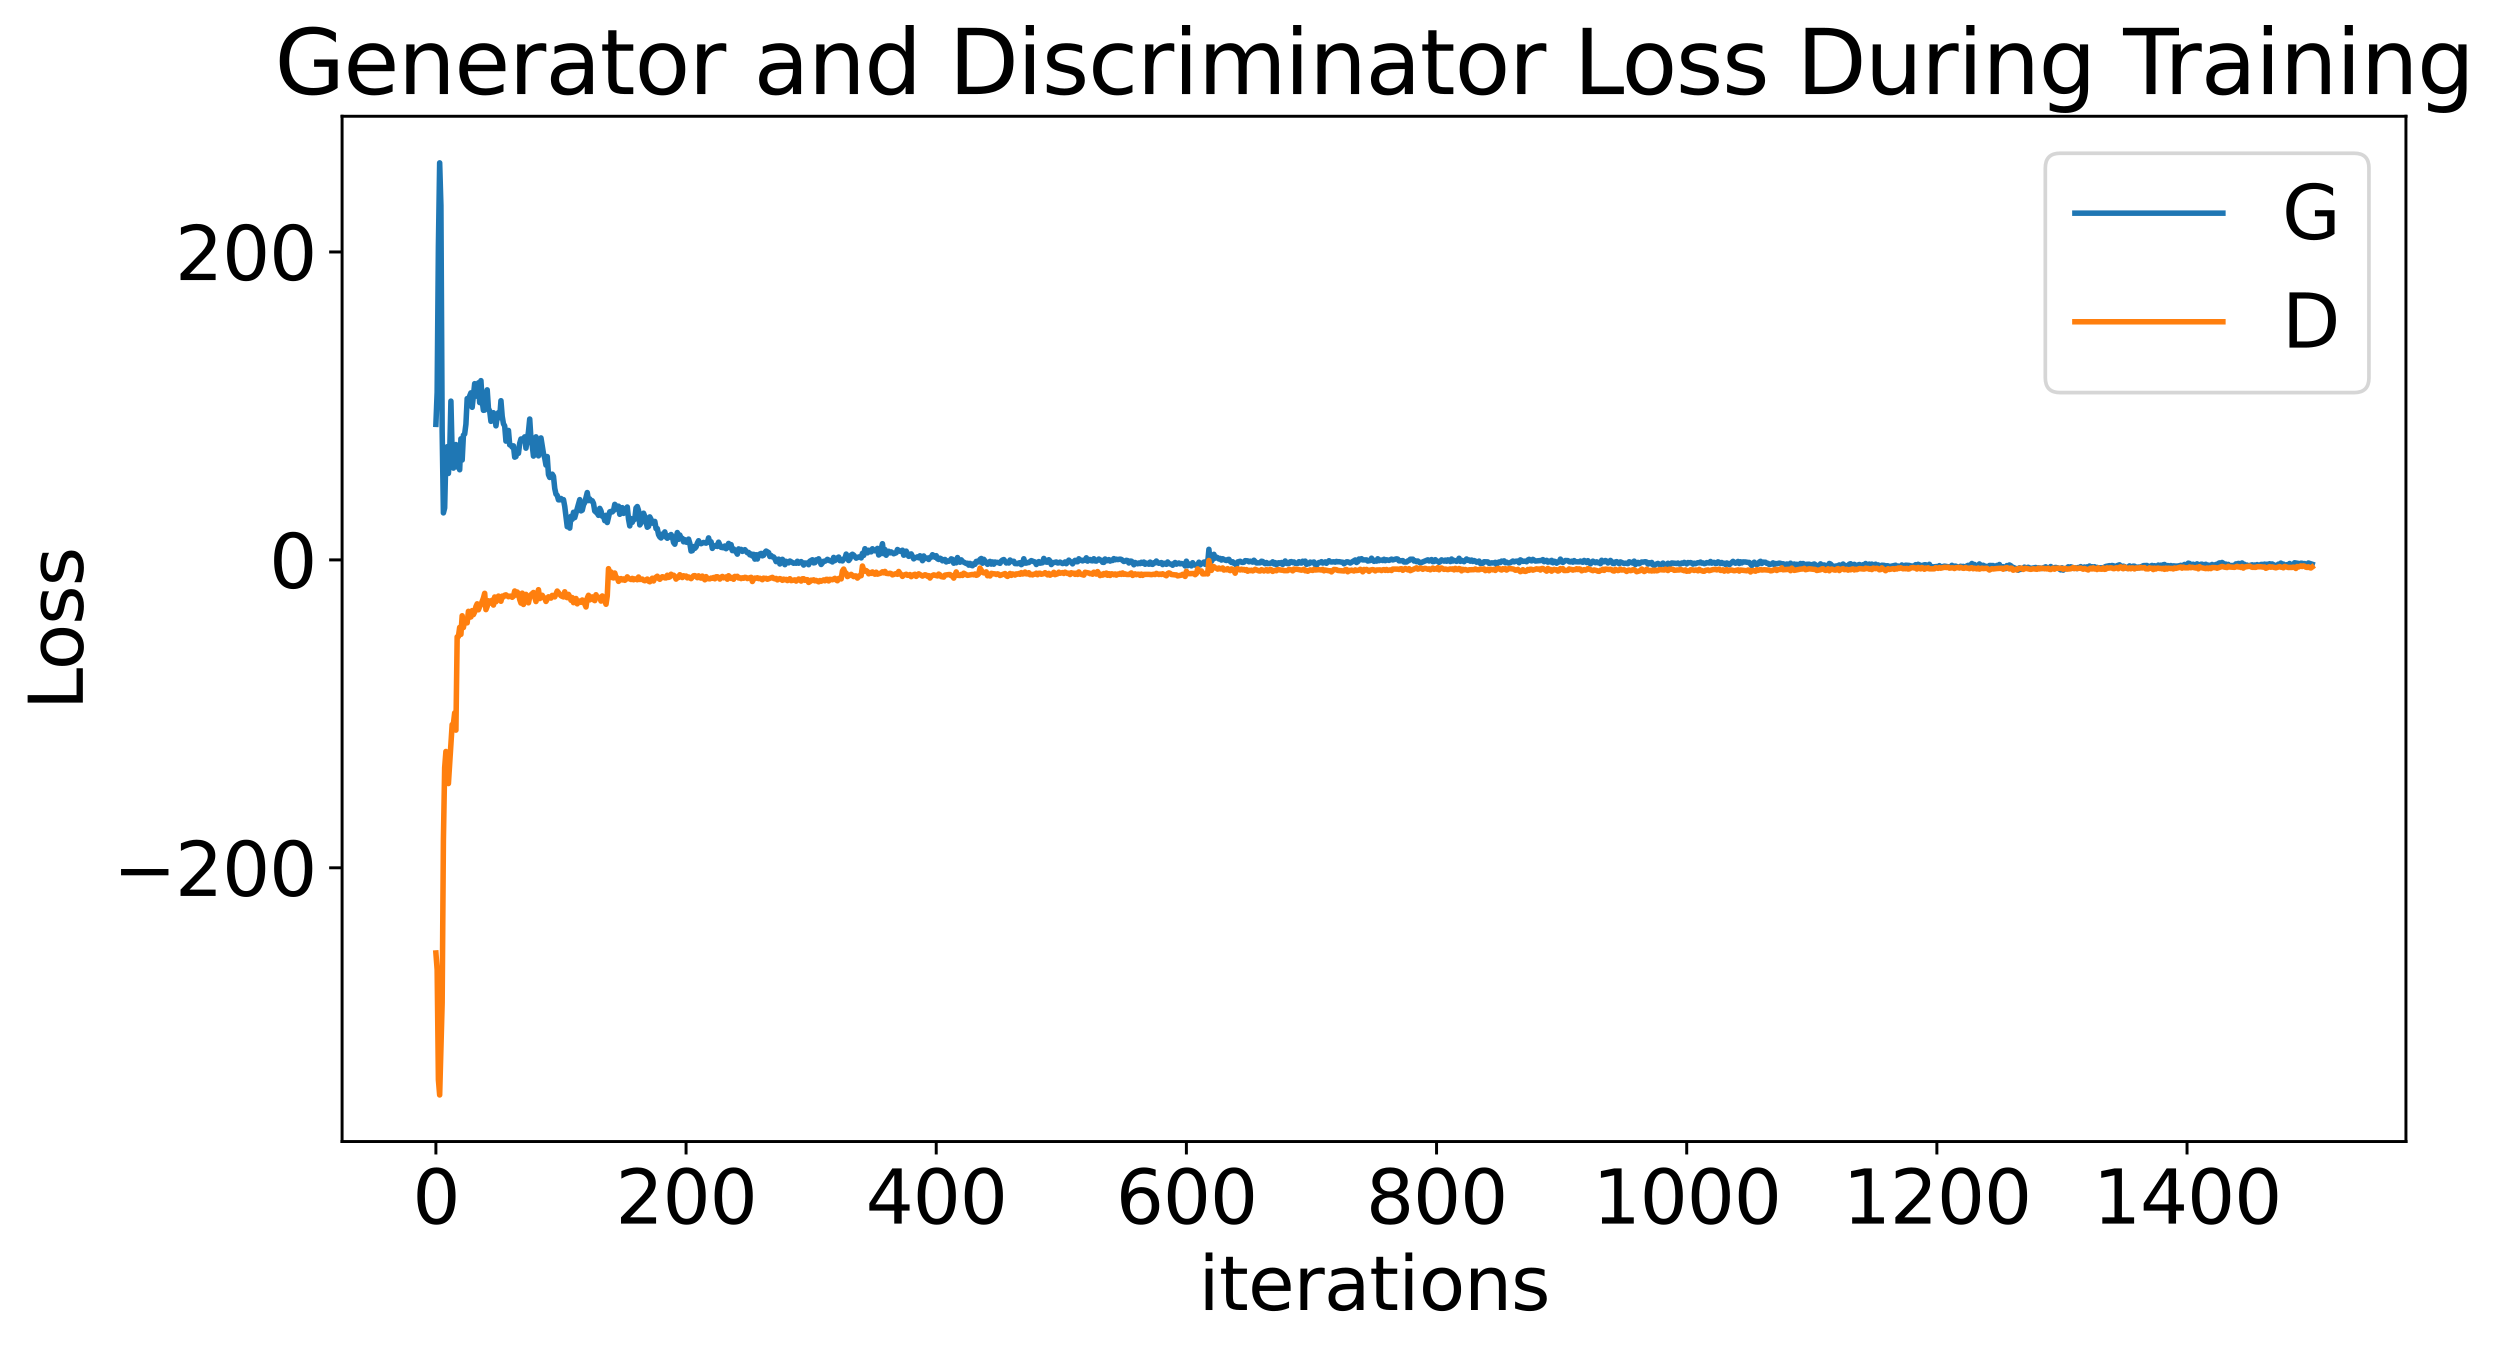 <?xml version="1.0" encoding="utf-8" standalone="no"?>
<!DOCTYPE svg PUBLIC "-//W3C//DTD SVG 1.1//EN"
  "http://www.w3.org/Graphics/SVG/1.1/DTD/svg11.dtd">
<svg xmlns:xlink="http://www.w3.org/1999/xlink" width="675.923pt" height="365.549pt" viewBox="0 0 675.923 365.549" xmlns="http://www.w3.org/2000/svg" version="1.1">
 <defs>
  <style type="text/css">*{stroke-linejoin: round; stroke-linecap: butt}</style>
 </defs>
 <g id="figure_1">
  <g id="patch_1">
   <path d="M 0 365.549 
L 675.923 365.549 
L 675.923 -0 
L 0 -0 
z
" style="fill: #ffffff"/>
  </g>
  <g id="axes_1">
   <g id="patch_2">
    <path d="M 92.491 308.636 
L 650.491 308.636 
L 650.491 31.436 
L 92.491 31.436 
z
" style="fill: #ffffff"/>
   </g>
   <g id="matplotlib.axis_1">
    <g id="xtick_1">
     <g id="line2d_1">
      <defs>
       <path id="m9cbedf85d5" d="M 0 0 
L 0 3.5 
" style="stroke: #000000; stroke-width: 0.8"/>
      </defs>
      <g>
       <use xlink:href="#m9cbedf85d5" x="117.854" y="308.636" style="stroke: #000000; stroke-width: 0.8"/>
      </g>
     </g>
     <g id="text_1">
      <!-- 0 -->
      <g transform="translate(111.492 330.833) scale(0.2 -0.2)">
       <defs>
        <path id="DejaVuSans-30" d="M 2034 4250 
Q 1547 4250 1301 3770 
Q 1056 3291 1056 2328 
Q 1056 1369 1301 889 
Q 1547 409 2034 409 
Q 2525 409 2770 889 
Q 3016 1369 3016 2328 
Q 3016 3291 2770 3770 
Q 2525 4250 2034 4250 
z
M 2034 4750 
Q 2819 4750 3233 4129 
Q 3647 3509 3647 2328 
Q 3647 1150 3233 529 
Q 2819 -91 2034 -91 
Q 1250 -91 836 529 
Q 422 1150 422 2328 
Q 422 3509 836 4129 
Q 1250 4750 2034 4750 
z
" transform="scale(0.016)"/>
       </defs>
       <use xlink:href="#DejaVuSans-30"/>
      </g>
     </g>
    </g>
    <g id="xtick_2">
     <g id="line2d_2">
      <g>
       <use xlink:href="#m9cbedf85d5" x="185.491" y="308.636" style="stroke: #000000; stroke-width: 0.8"/>
      </g>
     </g>
     <g id="text_2">
      <!-- 200 -->
      <g transform="translate(166.403 330.833) scale(0.2 -0.2)">
       <defs>
        <path id="DejaVuSans-32" d="M 1228 531 
L 3431 531 
L 3431 0 
L 469 0 
L 469 531 
Q 828 903 1448 1529 
Q 2069 2156 2228 2338 
Q 2531 2678 2651 2914 
Q 2772 3150 2772 3378 
Q 2772 3750 2511 3984 
Q 2250 4219 1831 4219 
Q 1534 4219 1204 4116 
Q 875 4013 500 3803 
L 500 4441 
Q 881 4594 1212 4672 
Q 1544 4750 1819 4750 
Q 2544 4750 2975 4387 
Q 3406 4025 3406 3419 
Q 3406 3131 3298 2873 
Q 3191 2616 2906 2266 
Q 2828 2175 2409 1742 
Q 1991 1309 1228 531 
z
" transform="scale(0.016)"/>
       </defs>
       <use xlink:href="#DejaVuSans-32"/>
       <use xlink:href="#DejaVuSans-30" x="63.623"/>
       <use xlink:href="#DejaVuSans-30" x="127.246"/>
      </g>
     </g>
    </g>
    <g id="xtick_3">
     <g id="line2d_3">
      <g>
       <use xlink:href="#m9cbedf85d5" x="253.127" y="308.636" style="stroke: #000000; stroke-width: 0.8"/>
      </g>
     </g>
     <g id="text_3">
      <!-- 400 -->
      <g transform="translate(234.039 330.833) scale(0.2 -0.2)">
       <defs>
        <path id="DejaVuSans-34" d="M 2419 4116 
L 825 1625 
L 2419 1625 
L 2419 4116 
z
M 2253 4666 
L 3047 4666 
L 3047 1625 
L 3713 1625 
L 3713 1100 
L 3047 1100 
L 3047 0 
L 2419 0 
L 2419 1100 
L 313 1100 
L 313 1709 
L 2253 4666 
z
" transform="scale(0.016)"/>
       </defs>
       <use xlink:href="#DejaVuSans-34"/>
       <use xlink:href="#DejaVuSans-30" x="63.623"/>
       <use xlink:href="#DejaVuSans-30" x="127.246"/>
      </g>
     </g>
    </g>
    <g id="xtick_4">
     <g id="line2d_4">
      <g>
       <use xlink:href="#m9cbedf85d5" x="320.763" y="308.636" style="stroke: #000000; stroke-width: 0.8"/>
      </g>
     </g>
     <g id="text_4">
      <!-- 600 -->
      <g transform="translate(301.676 330.833) scale(0.2 -0.2)">
       <defs>
        <path id="DejaVuSans-36" d="M 2113 2584 
Q 1688 2584 1439 2293 
Q 1191 2003 1191 1497 
Q 1191 994 1439 701 
Q 1688 409 2113 409 
Q 2538 409 2786 701 
Q 3034 994 3034 1497 
Q 3034 2003 2786 2293 
Q 2538 2584 2113 2584 
z
M 3366 4563 
L 3366 3988 
Q 3128 4100 2886 4159 
Q 2644 4219 2406 4219 
Q 1781 4219 1451 3797 
Q 1122 3375 1075 2522 
Q 1259 2794 1537 2939 
Q 1816 3084 2150 3084 
Q 2853 3084 3261 2657 
Q 3669 2231 3669 1497 
Q 3669 778 3244 343 
Q 2819 -91 2113 -91 
Q 1303 -91 875 529 
Q 447 1150 447 2328 
Q 447 3434 972 4092 
Q 1497 4750 2381 4750 
Q 2619 4750 2861 4703 
Q 3103 4656 3366 4563 
z
" transform="scale(0.016)"/>
       </defs>
       <use xlink:href="#DejaVuSans-36"/>
       <use xlink:href="#DejaVuSans-30" x="63.623"/>
       <use xlink:href="#DejaVuSans-30" x="127.246"/>
      </g>
     </g>
    </g>
    <g id="xtick_5">
     <g id="line2d_5">
      <g>
       <use xlink:href="#m9cbedf85d5" x="388.4" y="308.636" style="stroke: #000000; stroke-width: 0.8"/>
      </g>
     </g>
     <g id="text_5">
      <!-- 800 -->
      <g transform="translate(369.312 330.833) scale(0.2 -0.2)">
       <defs>
        <path id="DejaVuSans-38" d="M 2034 2216 
Q 1584 2216 1326 1975 
Q 1069 1734 1069 1313 
Q 1069 891 1326 650 
Q 1584 409 2034 409 
Q 2484 409 2743 651 
Q 3003 894 3003 1313 
Q 3003 1734 2745 1975 
Q 2488 2216 2034 2216 
z
M 1403 2484 
Q 997 2584 770 2862 
Q 544 3141 544 3541 
Q 544 4100 942 4425 
Q 1341 4750 2034 4750 
Q 2731 4750 3128 4425 
Q 3525 4100 3525 3541 
Q 3525 3141 3298 2862 
Q 3072 2584 2669 2484 
Q 3125 2378 3379 2068 
Q 3634 1759 3634 1313 
Q 3634 634 3220 271 
Q 2806 -91 2034 -91 
Q 1263 -91 848 271 
Q 434 634 434 1313 
Q 434 1759 690 2068 
Q 947 2378 1403 2484 
z
M 1172 3481 
Q 1172 3119 1398 2916 
Q 1625 2713 2034 2713 
Q 2441 2713 2670 2916 
Q 2900 3119 2900 3481 
Q 2900 3844 2670 4047 
Q 2441 4250 2034 4250 
Q 1625 4250 1398 4047 
Q 1172 3844 1172 3481 
z
" transform="scale(0.016)"/>
       </defs>
       <use xlink:href="#DejaVuSans-38"/>
       <use xlink:href="#DejaVuSans-30" x="63.623"/>
       <use xlink:href="#DejaVuSans-30" x="127.246"/>
      </g>
     </g>
    </g>
    <g id="xtick_6">
     <g id="line2d_6">
      <g>
       <use xlink:href="#m9cbedf85d5" x="456.036" y="308.636" style="stroke: #000000; stroke-width: 0.8"/>
      </g>
     </g>
     <g id="text_6">
      <!-- 1000 -->
      <g transform="translate(430.586 330.833) scale(0.2 -0.2)">
       <defs>
        <path id="DejaVuSans-31" d="M 794 531 
L 1825 531 
L 1825 4091 
L 703 3866 
L 703 4441 
L 1819 4666 
L 2450 4666 
L 2450 531 
L 3481 531 
L 3481 0 
L 794 0 
L 794 531 
z
" transform="scale(0.016)"/>
       </defs>
       <use xlink:href="#DejaVuSans-31"/>
       <use xlink:href="#DejaVuSans-30" x="63.623"/>
       <use xlink:href="#DejaVuSans-30" x="127.246"/>
       <use xlink:href="#DejaVuSans-30" x="190.869"/>
      </g>
     </g>
    </g>
    <g id="xtick_7">
     <g id="line2d_7">
      <g>
       <use xlink:href="#m9cbedf85d5" x="523.672" y="308.636" style="stroke: #000000; stroke-width: 0.8"/>
      </g>
     </g>
     <g id="text_7">
      <!-- 1200 -->
      <g transform="translate(498.222 330.833) scale(0.2 -0.2)">
       <use xlink:href="#DejaVuSans-31"/>
       <use xlink:href="#DejaVuSans-32" x="63.623"/>
       <use xlink:href="#DejaVuSans-30" x="127.246"/>
       <use xlink:href="#DejaVuSans-30" x="190.869"/>
      </g>
     </g>
    </g>
    <g id="xtick_8">
     <g id="line2d_8">
      <g>
       <use xlink:href="#m9cbedf85d5" x="591.309" y="308.636" style="stroke: #000000; stroke-width: 0.8"/>
      </g>
     </g>
     <g id="text_8">
      <!-- 1400 -->
      <g transform="translate(565.859 330.833) scale(0.2 -0.2)">
       <use xlink:href="#DejaVuSans-31"/>
       <use xlink:href="#DejaVuSans-34" x="63.623"/>
       <use xlink:href="#DejaVuSans-30" x="127.246"/>
       <use xlink:href="#DejaVuSans-30" x="190.869"/>
      </g>
     </g>
    </g>
    <g id="text_9">
     <!-- iterations -->
     <g transform="translate(324.036 354.189) scale(0.2 -0.2)">
      <defs>
       <path id="DejaVuSans-69" d="M 603 3500 
L 1178 3500 
L 1178 0 
L 603 0 
L 603 3500 
z
M 603 4863 
L 1178 4863 
L 1178 4134 
L 603 4134 
L 603 4863 
z
" transform="scale(0.016)"/>
       <path id="DejaVuSans-74" d="M 1172 4494 
L 1172 3500 
L 2356 3500 
L 2356 3053 
L 1172 3053 
L 1172 1153 
Q 1172 725 1289 603 
Q 1406 481 1766 481 
L 2356 481 
L 2356 0 
L 1766 0 
Q 1100 0 847 248 
Q 594 497 594 1153 
L 594 3053 
L 172 3053 
L 172 3500 
L 594 3500 
L 594 4494 
L 1172 4494 
z
" transform="scale(0.016)"/>
       <path id="DejaVuSans-65" d="M 3597 1894 
L 3597 1613 
L 953 1613 
Q 991 1019 1311 708 
Q 1631 397 2203 397 
Q 2534 397 2845 478 
Q 3156 559 3463 722 
L 3463 178 
Q 3153 47 2828 -22 
Q 2503 -91 2169 -91 
Q 1331 -91 842 396 
Q 353 884 353 1716 
Q 353 2575 817 3079 
Q 1281 3584 2069 3584 
Q 2775 3584 3186 3129 
Q 3597 2675 3597 1894 
z
M 3022 2063 
Q 3016 2534 2758 2815 
Q 2500 3097 2075 3097 
Q 1594 3097 1305 2825 
Q 1016 2553 972 2059 
L 3022 2063 
z
" transform="scale(0.016)"/>
       <path id="DejaVuSans-72" d="M 2631 2963 
Q 2534 3019 2420 3045 
Q 2306 3072 2169 3072 
Q 1681 3072 1420 2755 
Q 1159 2438 1159 1844 
L 1159 0 
L 581 0 
L 581 3500 
L 1159 3500 
L 1159 2956 
Q 1341 3275 1631 3429 
Q 1922 3584 2338 3584 
Q 2397 3584 2469 3576 
Q 2541 3569 2628 3553 
L 2631 2963 
z
" transform="scale(0.016)"/>
       <path id="DejaVuSans-61" d="M 2194 1759 
Q 1497 1759 1228 1600 
Q 959 1441 959 1056 
Q 959 750 1161 570 
Q 1363 391 1709 391 
Q 2188 391 2477 730 
Q 2766 1069 2766 1631 
L 2766 1759 
L 2194 1759 
z
M 3341 1997 
L 3341 0 
L 2766 0 
L 2766 531 
Q 2569 213 2275 61 
Q 1981 -91 1556 -91 
Q 1019 -91 701 211 
Q 384 513 384 1019 
Q 384 1609 779 1909 
Q 1175 2209 1959 2209 
L 2766 2209 
L 2766 2266 
Q 2766 2663 2505 2880 
Q 2244 3097 1772 3097 
Q 1472 3097 1187 3025 
Q 903 2953 641 2809 
L 641 3341 
Q 956 3463 1253 3523 
Q 1550 3584 1831 3584 
Q 2591 3584 2966 3190 
Q 3341 2797 3341 1997 
z
" transform="scale(0.016)"/>
       <path id="DejaVuSans-6f" d="M 1959 3097 
Q 1497 3097 1228 2736 
Q 959 2375 959 1747 
Q 959 1119 1226 758 
Q 1494 397 1959 397 
Q 2419 397 2687 759 
Q 2956 1122 2956 1747 
Q 2956 2369 2687 2733 
Q 2419 3097 1959 3097 
z
M 1959 3584 
Q 2709 3584 3137 3096 
Q 3566 2609 3566 1747 
Q 3566 888 3137 398 
Q 2709 -91 1959 -91 
Q 1206 -91 779 398 
Q 353 888 353 1747 
Q 353 2609 779 3096 
Q 1206 3584 1959 3584 
z
" transform="scale(0.016)"/>
       <path id="DejaVuSans-6e" d="M 3513 2113 
L 3513 0 
L 2938 0 
L 2938 2094 
Q 2938 2591 2744 2837 
Q 2550 3084 2163 3084 
Q 1697 3084 1428 2787 
Q 1159 2491 1159 1978 
L 1159 0 
L 581 0 
L 581 3500 
L 1159 3500 
L 1159 2956 
Q 1366 3272 1645 3428 
Q 1925 3584 2291 3584 
Q 2894 3584 3203 3211 
Q 3513 2838 3513 2113 
z
" transform="scale(0.016)"/>
       <path id="DejaVuSans-73" d="M 2834 3397 
L 2834 2853 
Q 2591 2978 2328 3040 
Q 2066 3103 1784 3103 
Q 1356 3103 1142 2972 
Q 928 2841 928 2578 
Q 928 2378 1081 2264 
Q 1234 2150 1697 2047 
L 1894 2003 
Q 2506 1872 2764 1633 
Q 3022 1394 3022 966 
Q 3022 478 2636 193 
Q 2250 -91 1575 -91 
Q 1294 -91 989 -36 
Q 684 19 347 128 
L 347 722 
Q 666 556 975 473 
Q 1284 391 1588 391 
Q 1994 391 2212 530 
Q 2431 669 2431 922 
Q 2431 1156 2273 1281 
Q 2116 1406 1581 1522 
L 1381 1569 
Q 847 1681 609 1914 
Q 372 2147 372 2553 
Q 372 3047 722 3315 
Q 1072 3584 1716 3584 
Q 2034 3584 2315 3537 
Q 2597 3491 2834 3397 
z
" transform="scale(0.016)"/>
      </defs>
      <use xlink:href="#DejaVuSans-69"/>
      <use xlink:href="#DejaVuSans-74" x="27.783"/>
      <use xlink:href="#DejaVuSans-65" x="66.992"/>
      <use xlink:href="#DejaVuSans-72" x="128.516"/>
      <use xlink:href="#DejaVuSans-61" x="169.629"/>
      <use xlink:href="#DejaVuSans-74" x="230.908"/>
      <use xlink:href="#DejaVuSans-69" x="270.117"/>
      <use xlink:href="#DejaVuSans-6f" x="297.9"/>
      <use xlink:href="#DejaVuSans-6e" x="359.082"/>
      <use xlink:href="#DejaVuSans-73" x="422.461"/>
     </g>
    </g>
   </g>
   <g id="matplotlib.axis_2">
    <g id="ytick_1">
     <g id="line2d_9">
      <defs>
       <path id="m288d9abfe1" d="M 0 0 
L -3.5 0 
" style="stroke: #000000; stroke-width: 0.8"/>
      </defs>
      <g>
       <use xlink:href="#m288d9abfe1" x="92.491" y="234.627" style="stroke: #000000; stroke-width: 0.8"/>
      </g>
     </g>
     <g id="text_10">
      <!-- −200 -->
      <g transform="translate(30.556 242.225) scale(0.2 -0.2)">
       <defs>
        <path id="DejaVuSans-2212" d="M 678 2272 
L 4684 2272 
L 4684 1741 
L 678 1741 
L 678 2272 
z
" transform="scale(0.016)"/>
       </defs>
       <use xlink:href="#DejaVuSans-2212"/>
       <use xlink:href="#DejaVuSans-32" x="83.789"/>
       <use xlink:href="#DejaVuSans-30" x="147.412"/>
       <use xlink:href="#DejaVuSans-30" x="211.035"/>
      </g>
     </g>
    </g>
    <g id="ytick_2">
     <g id="line2d_10">
      <g>
       <use xlink:href="#m288d9abfe1" x="92.491" y="151.377" style="stroke: #000000; stroke-width: 0.8"/>
      </g>
     </g>
     <g id="text_11">
      <!-- 0 -->
      <g transform="translate(72.766 158.975) scale(0.2 -0.2)">
       <use xlink:href="#DejaVuSans-30"/>
      </g>
     </g>
    </g>
    <g id="ytick_3">
     <g id="line2d_11">
      <g>
       <use xlink:href="#m288d9abfe1" x="92.491" y="68.127" style="stroke: #000000; stroke-width: 0.8"/>
      </g>
     </g>
     <g id="text_12">
      <!-- 200 -->
      <g transform="translate(47.316 75.725) scale(0.2 -0.2)">
       <use xlink:href="#DejaVuSans-32"/>
       <use xlink:href="#DejaVuSans-30" x="63.623"/>
       <use xlink:href="#DejaVuSans-30" x="127.246"/>
      </g>
     </g>
    </g>
    <g id="text_13">
     <!-- Loss -->
     <g transform="translate(22.397 191.971) rotate(-90) scale(0.2 -0.2)">
      <defs>
       <path id="DejaVuSans-4c" d="M 628 4666 
L 1259 4666 
L 1259 531 
L 3531 531 
L 3531 0 
L 628 0 
L 628 4666 
z
" transform="scale(0.016)"/>
      </defs>
      <use xlink:href="#DejaVuSans-4c"/>
      <use xlink:href="#DejaVuSans-6f" x="53.963"/>
      <use xlink:href="#DejaVuSans-73" x="115.145"/>
      <use xlink:href="#DejaVuSans-73" x="167.244"/>
     </g>
    </g>
   </g>
   <g id="line2d_12">
    <path d="M 117.854 114.726 
L 118.192 106.082 
L 118.531 66.645 
L 118.869 44.036 
L 119.207 55.608 
L 119.545 116.63 
L 119.883 138.665 
L 120.222 137.321 
L 120.56 122.742 
L 120.898 120.788 
L 121.236 127.999 
L 121.574 122.99 
L 121.912 108.459 
L 122.251 122.647 
L 122.589 126.557 
L 122.927 123.899 
L 123.265 120.202 
L 123.603 126.255 
L 123.942 122.798 
L 124.28 127.006 
L 124.618 118.641 
L 124.956 124.367 
L 125.294 117.663 
L 125.632 117.331 
L 125.971 114.695 
L 126.309 107.765 
L 126.647 108.436 
L 126.985 107.051 
L 127.323 106.22 
L 127.662 110.117 
L 128.338 103.735 
L 128.676 107.115 
L 129.014 106.333 
L 129.352 103.507 
L 129.691 108.843 
L 130.029 102.92 
L 130.367 108.43 
L 130.705 110.936 
L 131.043 110.869 
L 131.382 106.939 
L 131.72 105.41 
L 132.058 110.446 
L 132.396 111.131 
L 132.734 113.913 
L 133.072 112.411 
L 133.411 111.591 
L 133.749 112.594 
L 134.087 115.131 
L 134.425 112.663 
L 134.763 111.561 
L 135.102 112.926 
L 135.44 108.347 
L 135.778 112.549 
L 136.116 114.581 
L 136.454 115.179 
L 136.792 119.262 
L 137.131 117.015 
L 137.469 116.38 
L 137.807 120.268 
L 138.145 120.377 
L 138.483 120.879 
L 138.822 120.548 
L 139.16 123.598 
L 139.498 123.432 
L 139.836 121.429 
L 140.174 122.561 
L 140.512 119.853 
L 140.851 118.695 
L 141.527 118.681 
L 141.865 118.119 
L 142.203 121.17 
L 142.88 116.747 
L 143.218 113.297 
L 143.556 118.689 
L 143.894 120.343 
L 144.232 123.309 
L 144.909 118.109 
L 145.585 123.245 
L 146.262 118.407 
L 146.938 122.653 
L 147.276 123.837 
L 147.614 125.745 
L 147.952 123.448 
L 148.291 128.319 
L 148.629 129.081 
L 148.967 128.831 
L 149.305 128.207 
L 149.643 128.762 
L 149.982 132.053 
L 150.32 133.597 
L 150.658 133.935 
L 150.996 135.142 
L 151.334 135.137 
L 151.672 134.78 
L 152.011 135.202 
L 152.349 135.093 
L 152.687 136.905 
L 153.363 142.4 
L 153.702 142.129 
L 154.04 142.779 
L 154.378 139.599 
L 154.716 140.408 
L 155.054 138.506 
L 155.392 139.938 
L 156.745 135.089 
L 157.083 138.126 
L 157.422 137.931 
L 157.76 136.482 
L 158.098 135.887 
L 158.774 133.177 
L 159.112 135.337 
L 159.451 134.895 
L 159.789 135.406 
L 160.127 135.396 
L 160.465 136.107 
L 160.803 138.161 
L 161.48 138.779 
L 161.818 139.329 
L 162.156 137.455 
L 162.494 138.146 
L 162.832 139.585 
L 163.171 139.542 
L 163.509 140.772 
L 163.847 139.328 
L 164.185 141.271 
L 164.862 138.387 
L 165.2 138.268 
L 165.538 138.407 
L 165.876 138.064 
L 166.214 136.366 
L 166.552 136.725 
L 166.891 137.705 
L 167.229 136.859 
L 167.567 139.049 
L 167.905 137.336 
L 168.243 137.258 
L 168.582 138.794 
L 168.92 138.317 
L 169.258 138.128 
L 169.596 137.086 
L 169.934 140.357 
L 170.272 142.188 
L 170.611 140.212 
L 170.949 141.215 
L 171.287 140.469 
L 171.625 140.399 
L 171.963 137.341 
L 172.302 136.957 
L 172.64 138.005 
L 172.978 141.917 
L 173.316 141.394 
L 173.654 139.77 
L 173.992 138.757 
L 174.331 139.628 
L 175.007 142.544 
L 175.345 142.32 
L 175.683 139.759 
L 176.022 140.416 
L 176.36 141.454 
L 176.698 141.364 
L 177.036 140.979 
L 177.374 142.911 
L 177.712 142.902 
L 178.051 144.549 
L 178.389 145.171 
L 178.727 145.449 
L 179.065 144.416 
L 179.403 144.948 
L 179.742 143.815 
L 180.08 145.208 
L 180.418 145.529 
L 180.756 144.862 
L 181.094 145.227 
L 181.432 144.528 
L 181.771 145.046 
L 182.109 146.683 
L 182.447 147.135 
L 183.123 143.989 
L 183.462 145.813 
L 183.8 144.653 
L 184.138 145.492 
L 184.476 145.544 
L 184.814 146.48 
L 185.152 145.926 
L 185.491 146.57 
L 185.829 146.635 
L 186.167 145.762 
L 186.505 146.892 
L 186.843 148.983 
L 187.182 148.88 
L 187.52 147.784 
L 187.858 148.254 
L 188.196 147.889 
L 188.534 146.846 
L 188.872 146.202 
L 189.211 146.837 
L 189.549 146.998 
L 190.225 146.667 
L 190.902 146.849 
L 191.24 146.639 
L 191.578 145.434 
L 191.916 146.697 
L 192.254 146.488 
L 192.592 148.265 
L 192.931 147.614 
L 193.269 147.71 
L 193.607 147.42 
L 193.945 147.741 
L 194.283 146.591 
L 194.96 147.988 
L 195.636 148.093 
L 195.974 147.626 
L 196.312 148.347 
L 196.651 147.834 
L 196.989 146.929 
L 197.327 148.068 
L 197.665 147.259 
L 198.003 148.865 
L 198.342 148.411 
L 198.68 148.967 
L 199.018 149.222 
L 199.356 149.822 
L 199.694 148.406 
L 200.032 148.807 
L 200.371 148.54 
L 200.709 149.073 
L 201.047 148.909 
L 201.385 148.618 
L 202.062 149.441 
L 202.4 149.37 
L 202.738 150.014 
L 203.076 149.776 
L 203.414 150.326 
L 203.752 149.881 
L 204.091 151.162 
L 204.429 149.986 
L 204.767 151.135 
L 205.105 149.965 
L 205.782 149.637 
L 206.12 150.278 
L 206.458 150.13 
L 206.796 149.369 
L 207.134 148.998 
L 207.811 149.411 
L 208.149 150.465 
L 208.487 150.199 
L 208.825 150.562 
L 209.163 150.591 
L 209.502 151.05 
L 209.84 151.842 
L 210.516 151.176 
L 210.854 152.474 
L 211.192 151.553 
L 211.531 151.225 
L 211.869 151.596 
L 212.207 152.661 
L 212.545 151.773 
L 212.883 152.094 
L 213.222 152.178 
L 213.56 151.689 
L 214.574 152.286 
L 214.912 152.201 
L 215.251 152.28 
L 215.589 151.755 
L 215.927 152.273 
L 216.603 151.842 
L 216.942 152.142 
L 217.28 152.77 
L 217.618 152.207 
L 217.956 152.377 
L 218.294 152.188 
L 218.632 152.676 
L 218.971 151.732 
L 219.647 151.345 
L 219.985 152.187 
L 220.323 152.122 
L 220.662 151.359 
L 221 151.397 
L 221.338 151.086 
L 222.014 152.61 
L 222.691 151.755 
L 223.029 151.746 
L 223.367 151.555 
L 223.705 151.234 
L 224.382 151.617 
L 224.72 151.692 
L 225.058 151.931 
L 225.396 150.714 
L 225.734 151.562 
L 226.072 151.106 
L 226.749 150.617 
L 227.087 151.58 
L 227.425 151.283 
L 227.763 151.652 
L 228.102 151.117 
L 228.44 151.018 
L 228.778 149.816 
L 229.116 150.539 
L 229.454 151.546 
L 229.792 151.134 
L 230.131 150.084 
L 230.469 149.856 
L 230.807 150.085 
L 231.483 150.906 
L 232.16 150.592 
L 232.498 150.54 
L 232.836 150.836 
L 233.174 149.605 
L 233.512 150.156 
L 233.851 148.36 
L 234.189 149.069 
L 234.527 149.47 
L 234.865 148.775 
L 235.203 149.156 
L 235.542 149.2 
L 235.88 148.373 
L 236.218 148.781 
L 236.556 148.916 
L 236.894 148.736 
L 237.232 148.278 
L 237.571 150.048 
L 237.909 149.795 
L 238.585 147.007 
L 238.923 149.702 
L 239.262 148.585 
L 239.6 150.114 
L 239.938 149.148 
L 240.276 149.05 
L 240.614 149.482 
L 240.952 149.222 
L 241.629 149.716 
L 242.305 149.449 
L 242.643 148.576 
L 243.32 149.034 
L 243.658 149.043 
L 243.996 148.766 
L 244.334 150.102 
L 244.672 149.976 
L 245.011 149.013 
L 245.687 150.416 
L 246.025 150.191 
L 246.363 149.766 
L 247.04 151.094 
L 247.378 150.749 
L 247.716 150.749 
L 248.054 150.553 
L 248.392 150.811 
L 248.731 150.267 
L 249.069 150.789 
L 249.407 151.587 
L 249.745 150.325 
L 250.083 151.033 
L 250.422 150.884 
L 250.76 150.884 
L 251.098 151.261 
L 251.436 150.708 
L 251.774 150.648 
L 252.112 149.983 
L 252.451 150.221 
L 252.789 150.661 
L 253.127 150.245 
L 253.465 151.091 
L 253.803 151.255 
L 254.142 150.926 
L 254.48 151.095 
L 254.818 151.623 
L 255.156 151.33 
L 255.494 151.276 
L 255.832 151.927 
L 256.171 151.645 
L 256.509 151.748 
L 256.847 151.59 
L 257.185 151.097 
L 257.523 151.233 
L 257.862 152.274 
L 258.2 151.432 
L 258.538 152.155 
L 258.876 150.75 
L 259.214 151.643 
L 259.552 152.004 
L 259.891 151.371 
L 260.229 151.812 
L 261.243 152.347 
L 261.582 152.288 
L 261.92 152.793 
L 262.258 152.33 
L 262.596 152.841 
L 262.934 152.952 
L 263.272 152.416 
L 263.611 152.56 
L 263.949 151.791 
L 264.287 151.744 
L 264.625 151.926 
L 264.963 151.236 
L 265.302 151.002 
L 265.64 152.275 
L 265.978 151.23 
L 266.992 152.577 
L 267.331 152.08 
L 267.669 151.792 
L 268.007 152.511 
L 268.345 151.929 
L 268.683 152.537 
L 269.022 151.959 
L 269.36 152.067 
L 269.698 152.044 
L 270.374 152.305 
L 270.712 151.7 
L 271.051 151.42 
L 271.389 151.288 
L 272.065 152.211 
L 272.403 152.047 
L 272.742 152.216 
L 273.08 151.418 
L 273.418 151.784 
L 274.094 151.755 
L 274.432 152.372 
L 275.109 152.398 
L 275.447 152.207 
L 275.785 152.144 
L 276.123 152.661 
L 276.462 152.418 
L 276.8 151.077 
L 277.138 152.23 
L 277.476 152.255 
L 277.814 152.086 
L 278.152 152.097 
L 278.829 151.576 
L 279.505 151.849 
L 279.843 151.953 
L 280.182 152.623 
L 280.858 151.842 
L 281.196 152.268 
L 281.872 152.144 
L 282.211 150.988 
L 282.887 151.976 
L 283.225 151.998 
L 283.563 151.336 
L 283.902 151.683 
L 284.24 152.633 
L 284.578 152.194 
L 285.592 151.946 
L 285.931 152.201 
L 286.269 152.193 
L 286.607 151.984 
L 287.283 152.365 
L 287.622 152.266 
L 287.96 151.934 
L 288.298 152.402 
L 288.636 152.066 
L 288.974 151.447 
L 289.312 151.829 
L 289.651 151.947 
L 289.989 152.449 
L 290.327 151.844 
L 290.665 151.506 
L 291.003 151.858 
L 291.342 151.872 
L 291.68 151.079 
L 292.018 151.507 
L 292.356 151.45 
L 292.694 151.648 
L 293.032 151.448 
L 293.371 151.496 
L 293.709 150.818 
L 294.047 151.707 
L 294.385 151.308 
L 294.723 151.277 
L 295.062 151.595 
L 295.4 151.629 
L 295.738 151.071 
L 296.076 151.646 
L 296.414 151.696 
L 297.091 151.15 
L 297.429 151.458 
L 297.767 151.468 
L 298.105 152.025 
L 298.443 152.047 
L 298.782 151.138 
L 299.12 151.604 
L 299.458 151.562 
L 299.796 151.301 
L 300.134 151.701 
L 300.472 151.454 
L 300.811 151.537 
L 301.149 151.038 
L 301.487 151.345 
L 301.825 151.194 
L 302.163 151.299 
L 302.84 151.177 
L 303.178 151.246 
L 303.854 151.801 
L 304.192 151.715 
L 304.531 151.496 
L 304.869 151.575 
L 305.207 152.208 
L 305.545 151.707 
L 305.883 151.727 
L 306.222 151.988 
L 306.56 152.693 
L 306.898 152.09 
L 307.574 152.427 
L 307.912 152.218 
L 308.251 152.373 
L 308.589 152.03 
L 308.927 152.287 
L 309.265 151.97 
L 309.603 152.556 
L 309.942 152.245 
L 310.618 152.541 
L 310.956 151.98 
L 311.294 152.521 
L 311.632 152.584 
L 311.971 152.146 
L 312.309 152.191 
L 312.647 151.691 
L 312.985 152.115 
L 313.323 152.293 
L 314 152.107 
L 314.338 152.649 
L 314.676 152.285 
L 315.352 152.571 
L 315.691 151.945 
L 316.029 152.374 
L 316.705 152.544 
L 317.043 152.822 
L 317.382 152.36 
L 317.72 152.09 
L 318.058 152.535 
L 318.734 152.222 
L 319.072 152.437 
L 319.411 152.359 
L 320.087 152.52 
L 320.425 153.016 
L 320.763 151.731 
L 321.102 152.951 
L 321.44 152.457 
L 322.116 152.996 
L 322.454 152.142 
L 322.792 152.639 
L 323.131 152.801 
L 323.807 152.786 
L 324.145 152.008 
L 324.483 152.737 
L 324.822 152.401 
L 325.16 152.306 
L 325.498 151.976 
L 325.836 152.573 
L 326.174 151.75 
L 326.512 152.303 
L 326.851 148.525 
L 327.189 151.957 
L 327.527 151.768 
L 327.865 151.229 
L 328.203 149.877 
L 328.542 150.908 
L 328.88 150.635 
L 329.218 150.781 
L 329.556 151.134 
L 329.894 150.985 
L 330.232 151.422 
L 330.571 151.073 
L 331.247 151.445 
L 331.585 151.545 
L 331.923 151.284 
L 332.262 151.233 
L 332.6 151.776 
L 332.938 152.068 
L 333.276 151.889 
L 333.614 152.299 
L 333.952 152.397 
L 334.291 152.805 
L 334.629 151.928 
L 335.305 151.754 
L 335.643 152.006 
L 335.982 152.059 
L 336.32 151.995 
L 336.658 151.59 
L 337.334 151.647 
L 337.672 151.896 
L 338.011 151.729 
L 338.687 151.972 
L 339.025 151.478 
L 339.702 152.195 
L 340.716 152.161 
L 341.054 151.747 
L 341.392 151.809 
L 341.731 152.215 
L 342.069 152.396 
L 342.407 152.099 
L 342.745 152.378 
L 343.76 152.241 
L 344.098 151.903 
L 344.436 152.468 
L 344.774 152.125 
L 345.112 152.709 
L 345.451 152.23 
L 345.789 152.156 
L 346.127 152.356 
L 346.465 152.095 
L 346.803 152.598 
L 347.142 152.285 
L 347.48 151.68 
L 347.818 152.299 
L 348.156 152.391 
L 348.494 152.346 
L 348.832 151.895 
L 349.171 151.847 
L 349.509 152.101 
L 349.847 151.939 
L 350.185 152.305 
L 350.862 152.324 
L 351.2 151.872 
L 351.538 152.18 
L 351.876 152.235 
L 352.214 151.743 
L 352.552 151.994 
L 352.891 151.714 
L 353.229 152.591 
L 353.567 152.371 
L 353.905 152.41 
L 354.243 151.98 
L 354.582 152.134 
L 355.258 151.953 
L 355.596 152.664 
L 355.934 152.851 
L 356.272 152.335 
L 356.611 152.094 
L 356.949 152.097 
L 357.287 151.862 
L 357.625 152.228 
L 357.963 152.144 
L 358.302 151.92 
L 358.64 152.292 
L 359.316 151.609 
L 359.654 151.885 
L 359.992 151.948 
L 360.669 151.886 
L 361.007 151.987 
L 361.345 151.793 
L 361.683 151.911 
L 362.022 151.86 
L 362.698 151.987 
L 363.036 152.018 
L 363.374 152.415 
L 364.051 151.914 
L 364.389 151.897 
L 365.065 152.221 
L 366.418 151.4 
L 366.756 152.082 
L 367.094 151.858 
L 367.432 151.143 
L 367.771 151.34 
L 368.109 151.059 
L 368.447 151.376 
L 369.462 151.377 
L 369.8 151.681 
L 370.476 151.544 
L 370.814 150.927 
L 371.491 151.767 
L 371.829 151.617 
L 372.167 151.706 
L 372.505 151.077 
L 372.843 151.588 
L 373.182 151.443 
L 373.52 151.43 
L 373.858 151.548 
L 374.196 151.214 
L 374.534 151.582 
L 374.872 151.354 
L 375.549 151.508 
L 376.225 151.178 
L 376.563 151.385 
L 377.578 151.092 
L 377.916 151.177 
L 378.254 151.64 
L 378.931 151.605 
L 379.269 151.571 
L 379.607 151.946 
L 380.283 151.939 
L 380.622 151.661 
L 380.96 151.55 
L 381.298 151.206 
L 381.974 151.192 
L 382.312 151.687 
L 382.651 151.613 
L 382.989 151.853 
L 383.327 151.679 
L 384.003 152.207 
L 386.032 151.367 
L 386.371 151.667 
L 387.047 151.297 
L 387.385 151.849 
L 387.723 151.806 
L 388.062 151.328 
L 388.4 151.674 
L 388.738 151.744 
L 389.076 152.042 
L 389.414 151.831 
L 389.752 151.37 
L 390.429 151.709 
L 390.767 151.443 
L 391.105 151.745 
L 391.443 151.369 
L 391.782 151.488 
L 392.12 151.829 
L 392.458 151.147 
L 392.796 151.69 
L 393.134 151.499 
L 393.811 151.771 
L 394.149 151.543 
L 394.487 150.945 
L 394.825 151.778 
L 395.163 151.499 
L 395.84 151.858 
L 396.516 151.135 
L 396.854 151.487 
L 397.192 151.397 
L 397.531 151.719 
L 397.869 151.424 
L 398.207 151.789 
L 398.545 151.564 
L 398.883 151.706 
L 399.222 151.997 
L 399.56 151.924 
L 399.898 151.704 
L 400.236 152.328 
L 400.912 152.277 
L 401.251 151.888 
L 402.265 151.928 
L 402.603 152.308 
L 403.28 152.183 
L 403.956 152.189 
L 404.294 152.039 
L 404.632 152.635 
L 404.971 152.102 
L 405.309 151.938 
L 405.647 152.079 
L 405.985 151.711 
L 406.323 151.797 
L 406.662 151.647 
L 407 152.143 
L 407.338 151.99 
L 407.676 152.184 
L 408.014 152.228 
L 408.352 152.125 
L 409.029 151.693 
L 409.367 151.911 
L 409.705 151.764 
L 410.382 151.699 
L 410.72 152.141 
L 411.058 151.372 
L 411.734 151.766 
L 412.411 151.714 
L 412.749 151.876 
L 413.087 151.399 
L 413.425 151.226 
L 413.763 151.536 
L 414.102 151.645 
L 414.44 151.24 
L 415.116 151.689 
L 416.807 151.53 
L 417.145 151.307 
L 417.483 151.857 
L 418.16 151.504 
L 418.498 151.979 
L 418.836 151.697 
L 419.174 151.935 
L 419.512 151.509 
L 419.851 152.152 
L 420.189 151.748 
L 420.527 151.834 
L 420.865 152.265 
L 421.203 151.942 
L 421.542 151.934 
L 421.88 151.172 
L 422.218 151.802 
L 422.556 152.066 
L 423.232 151.546 
L 423.909 151.576 
L 424.247 151.873 
L 424.585 151.919 
L 424.923 151.736 
L 425.262 151.99 
L 425.6 151.575 
L 425.938 151.879 
L 426.952 151.91 
L 427.291 151.701 
L 427.629 151.937 
L 427.967 152.01 
L 428.305 151.533 
L 428.982 152.084 
L 429.32 151.591 
L 429.996 152.446 
L 430.672 151.725 
L 431.349 152.142 
L 431.687 151.898 
L 432.025 152.133 
L 432.363 152.032 
L 432.702 152.398 
L 433.04 151.486 
L 433.378 151.919 
L 433.716 151.883 
L 434.054 151.552 
L 434.392 151.716 
L 434.731 152.216 
L 435.069 151.943 
L 435.407 151.526 
L 435.745 151.839 
L 436.083 152.344 
L 436.422 152.354 
L 436.76 151.938 
L 437.098 151.854 
L 437.774 152.403 
L 438.112 151.929 
L 439.127 152.361 
L 439.465 152.258 
L 440.142 152.385 
L 440.48 151.892 
L 441.494 152.244 
L 441.832 151.721 
L 442.171 152.644 
L 442.509 152.199 
L 442.847 152.059 
L 443.185 152.412 
L 443.862 151.944 
L 444.2 151.985 
L 444.876 151.867 
L 445.214 151.979 
L 445.552 152.517 
L 445.891 152.156 
L 446.229 152.39 
L 446.567 152.072 
L 446.905 152.703 
L 447.243 152.954 
L 447.582 152.62 
L 448.258 152.333 
L 448.934 152.77 
L 449.611 152.243 
L 450.287 152.833 
L 450.625 152.808 
L 450.963 152.292 
L 451.302 152.834 
L 451.978 152.211 
L 452.654 152.279 
L 453.331 152.356 
L 453.669 152.227 
L 454.007 152.466 
L 454.345 152.475 
L 454.683 152.221 
L 455.022 152.303 
L 455.36 152.056 
L 456.036 152.46 
L 456.374 152.102 
L 456.712 152.179 
L 457.051 152.103 
L 457.389 152.219 
L 457.727 152.51 
L 458.065 152.273 
L 458.403 152.399 
L 459.08 152.125 
L 459.418 152.171 
L 459.756 151.97 
L 460.094 152.254 
L 460.432 152.201 
L 460.771 152.398 
L 461.109 152.318 
L 461.447 152.116 
L 462.123 152.208 
L 462.462 151.816 
L 462.8 152.263 
L 463.138 152.069 
L 463.476 152.057 
L 463.814 152.361 
L 464.152 152.319 
L 464.491 151.907 
L 464.829 152.048 
L 465.167 152.354 
L 465.505 152.088 
L 465.843 152.36 
L 466.182 152.294 
L 466.52 152.615 
L 466.858 152.208 
L 467.196 152.352 
L 467.534 152.691 
L 468.549 151.781 
L 468.887 152.12 
L 469.225 152.278 
L 469.902 151.806 
L 470.24 152.354 
L 470.578 151.891 
L 470.916 152.197 
L 471.254 151.926 
L 471.931 151.948 
L 472.607 152.06 
L 472.945 152.072 
L 473.622 152.921 
L 473.96 152.334 
L 474.298 152.007 
L 474.636 152.52 
L 474.974 152.654 
L 475.312 152.501 
L 475.651 151.964 
L 475.989 151.764 
L 476.327 152.337 
L 476.665 151.99 
L 477.342 152.021 
L 477.68 152.299 
L 478.018 152.318 
L 478.356 152.627 
L 479.032 152.463 
L 479.371 152.182 
L 479.709 152.654 
L 480.047 152.367 
L 480.385 152.44 
L 481.062 152.248 
L 481.4 152.308 
L 481.738 152.507 
L 482.076 152.423 
L 482.752 152.687 
L 483.091 152.495 
L 483.429 152.552 
L 483.767 152.895 
L 484.105 152.279 
L 484.443 152.848 
L 484.782 152.754 
L 485.12 152.489 
L 485.458 152.949 
L 485.796 152.572 
L 486.134 152.694 
L 486.472 152.649 
L 486.811 152.354 
L 487.149 152.669 
L 487.487 152.369 
L 487.825 152.539 
L 488.163 152.844 
L 488.502 152.571 
L 489.178 152.544 
L 489.516 152.788 
L 490.531 152.488 
L 491.545 153.162 
L 491.883 152.986 
L 492.222 152.456 
L 492.56 153.062 
L 492.898 152.777 
L 493.236 152.756 
L 493.574 153.008 
L 494.251 152.882 
L 494.589 152.356 
L 494.927 152.494 
L 495.603 153.21 
L 496.28 153.058 
L 496.956 152.956 
L 497.294 152.746 
L 497.971 153.027 
L 498.309 152.504 
L 498.647 152.86 
L 499.662 153.042 
L 500 152.542 
L 500.338 152.418 
L 500.676 152.832 
L 501.014 152.925 
L 501.352 152.587 
L 502.029 153.048 
L 502.367 152.753 
L 502.705 152.626 
L 503.382 152.937 
L 503.72 152.684 
L 504.058 152.911 
L 504.396 152.364 
L 504.734 153.043 
L 505.072 152.991 
L 505.411 152.506 
L 505.749 152.774 
L 506.087 152.521 
L 506.763 152.92 
L 507.102 152.546 
L 507.44 152.876 
L 507.778 152.736 
L 508.116 153.033 
L 508.454 153.109 
L 508.792 152.82 
L 509.469 152.877 
L 509.807 153.321 
L 510.145 152.961 
L 510.483 152.989 
L 510.822 153.203 
L 512.512 152.828 
L 512.851 153.305 
L 513.189 153.046 
L 513.527 153.288 
L 513.865 153.168 
L 514.203 152.752 
L 514.542 153.269 
L 514.88 153.139 
L 515.218 152.813 
L 516.232 152.879 
L 516.571 153.042 
L 516.909 153.016 
L 517.247 153.262 
L 517.923 152.676 
L 518.262 153.009 
L 518.6 152.576 
L 519.276 152.872 
L 519.614 152.953 
L 520.291 152.706 
L 520.629 152.701 
L 520.967 153.318 
L 521.305 153.208 
L 521.643 152.575 
L 521.982 153.191 
L 522.658 153.273 
L 523.672 153.167 
L 524.011 153.396 
L 524.349 152.938 
L 524.687 153.386 
L 525.702 153.064 
L 527.392 153.346 
L 527.731 152.85 
L 528.069 153.349 
L 528.407 153.084 
L 528.745 153.064 
L 529.76 153.461 
L 530.098 153.094 
L 530.436 153.306 
L 530.774 153.136 
L 531.451 153.354 
L 531.789 153.002 
L 532.127 152.854 
L 532.465 153.12 
L 533.142 152.354 
L 533.48 152.974 
L 533.818 152.616 
L 534.156 152.886 
L 534.832 153.081 
L 535.171 152.476 
L 535.847 153.111 
L 536.185 152.835 
L 536.523 153.024 
L 537.538 153.287 
L 537.876 152.899 
L 538.552 152.909 
L 538.891 152.915 
L 539.229 153.4 
L 539.567 153.265 
L 539.905 152.886 
L 540.243 153.286 
L 540.582 152.631 
L 540.92 153.617 
L 541.258 153.269 
L 541.596 153.215 
L 541.934 153.59 
L 542.272 153.723 
L 542.611 152.923 
L 542.949 153.482 
L 543.287 152.757 
L 543.625 152.936 
L 543.963 153.253 
L 544.978 153.697 
L 545.654 154.158 
L 545.992 153.541 
L 546.331 153.953 
L 547.007 153.702 
L 547.345 153.336 
L 547.683 153.583 
L 548.36 153.378 
L 549.036 153.699 
L 550.389 153.434 
L 550.727 153.758 
L 551.065 153.542 
L 552.08 153.699 
L 553.094 153.254 
L 553.432 153.499 
L 554.109 153.518 
L 554.447 153.175 
L 554.785 153.628 
L 555.8 153.407 
L 556.476 153.625 
L 557.152 154.079 
L 557.491 153.523 
L 557.829 154.142 
L 558.167 153.776 
L 558.843 153.691 
L 559.182 153.251 
L 559.52 153.653 
L 559.858 153.241 
L 560.196 153.364 
L 560.534 153.665 
L 561.211 153.547 
L 561.549 153.728 
L 561.887 153.438 
L 562.225 153.592 
L 562.563 153.202 
L 562.902 153.623 
L 563.24 153.614 
L 563.578 153.297 
L 563.916 153.499 
L 564.254 153.27 
L 564.592 153.506 
L 564.931 153.039 
L 565.269 153.421 
L 565.607 153.228 
L 565.945 153.611 
L 566.283 153.223 
L 566.622 153.613 
L 566.96 153.396 
L 567.298 153.53 
L 568.651 153.527 
L 569.327 153.155 
L 570.342 152.945 
L 570.68 153.069 
L 571.018 152.895 
L 571.356 152.955 
L 572.032 153.231 
L 572.371 152.952 
L 573.047 152.712 
L 573.723 153.407 
L 574.062 153.081 
L 574.4 153.183 
L 575.076 153.678 
L 575.752 152.997 
L 576.091 153.279 
L 576.429 153.33 
L 576.767 153.07 
L 577.105 153.088 
L 577.782 153.59 
L 578.12 153.321 
L 578.458 153.504 
L 578.796 153.225 
L 579.134 153.149 
L 579.472 152.936 
L 580.149 152.905 
L 580.487 152.898 
L 580.825 153.31 
L 581.84 152.884 
L 582.178 153.524 
L 582.516 152.953 
L 582.854 153.131 
L 583.192 153.133 
L 583.531 152.785 
L 583.869 153.143 
L 584.207 152.821 
L 584.545 153.04 
L 584.883 152.694 
L 585.222 152.627 
L 585.56 153.25 
L 585.898 152.936 
L 586.236 152.94 
L 586.574 153.189 
L 586.912 152.915 
L 587.251 153.216 
L 587.589 152.989 
L 588.265 153.064 
L 588.942 153.033 
L 589.618 152.856 
L 589.956 153.066 
L 590.632 152.609 
L 590.971 152.722 
L 591.309 152.713 
L 591.647 152.264 
L 591.985 152.352 
L 592.323 152.726 
L 593 152.559 
L 593.338 152.804 
L 593.676 152.748 
L 594.014 152.451 
L 594.352 153.045 
L 594.691 152.88 
L 595.029 152.563 
L 595.367 152.538 
L 595.705 152.761 
L 596.382 152.569 
L 596.72 152.841 
L 597.058 152.781 
L 597.734 152.98 
L 598.072 152.62 
L 598.749 153.011 
L 599.087 152.621 
L 599.425 152.76 
L 599.763 152.342 
L 600.102 152.19 
L 600.44 152.232 
L 600.778 152.082 
L 601.454 152.523 
L 601.792 152.511 
L 602.131 152.851 
L 602.469 152.607 
L 602.807 153.012 
L 603.483 152.881 
L 603.822 152.959 
L 604.16 152.872 
L 604.498 152.47 
L 604.836 152.464 
L 605.174 152.339 
L 605.851 152.479 
L 606.189 152.214 
L 606.527 152.545 
L 606.865 152.587 
L 607.203 153.004 
L 607.542 152.783 
L 607.88 153.021 
L 608.894 152.707 
L 609.232 152.985 
L 609.571 152.763 
L 609.909 152.826 
L 610.247 152.656 
L 610.923 152.991 
L 611.262 152.632 
L 611.6 152.596 
L 611.938 152.93 
L 612.276 152.517 
L 612.614 152.876 
L 612.952 152.551 
L 613.291 152.639 
L 613.629 152.42 
L 613.967 152.833 
L 614.305 152.471 
L 614.982 152.852 
L 615.658 152.872 
L 615.996 152.539 
L 616.334 152.555 
L 616.672 152.251 
L 617.011 152.721 
L 617.349 152.507 
L 618.025 152.907 
L 618.363 152.668 
L 618.702 152.841 
L 619.04 152.364 
L 619.378 152.967 
L 619.716 152.657 
L 620.054 152.605 
L 620.392 152.159 
L 621.407 152.339 
L 621.745 152.609 
L 622.083 152.278 
L 622.422 152.293 
L 622.76 152.449 
L 623.098 152.373 
L 623.436 152.76 
L 623.774 152.646 
L 624.112 152.224 
L 625.127 152.549 
L 625.127 152.549 
" clip-path="url(#p412486dbbd)" style="fill: none; stroke: #1f77b4; stroke-width: 1.5; stroke-linecap: square"/>
   </g>
   <g id="line2d_13">
    <path d="M 117.854 257.658 
L 118.192 262.166 
L 118.531 291.943 
L 118.869 296.036 
L 119.545 271.118 
L 119.883 227.058 
L 120.222 207.571 
L 120.56 203.182 
L 120.898 203.974 
L 121.236 211.846 
L 121.912 201.196 
L 122.251 195.91 
L 122.589 195.703 
L 122.927 192.753 
L 123.265 197.401 
L 123.603 172.185 
L 123.942 172.104 
L 124.28 169.627 
L 124.618 171.51 
L 124.956 166.488 
L 125.294 169.663 
L 125.632 167.766 
L 125.971 168.409 
L 126.309 168.392 
L 126.647 165.288 
L 126.985 166.882 
L 127.323 166.794 
L 127.662 165.095 
L 128 166.165 
L 128.338 165.452 
L 128.676 164.011 
L 129.014 163.255 
L 129.352 164.862 
L 129.691 163.979 
L 130.029 163.486 
L 130.705 161.702 
L 131.043 160.421 
L 131.382 164.815 
L 131.72 163.952 
L 132.058 162.432 
L 132.396 163.1 
L 132.734 162.513 
L 133.072 162.265 
L 133.411 163.587 
L 133.749 161.41 
L 134.087 162.71 
L 134.425 161.565 
L 134.763 161.166 
L 135.102 161.539 
L 135.44 162.557 
L 135.778 161.171 
L 136.116 161.384 
L 136.454 160.927 
L 136.792 160.831 
L 137.469 161.329 
L 137.807 161.196 
L 138.145 161.194 
L 138.483 161.483 
L 138.822 161.201 
L 139.16 159.792 
L 139.498 160.885 
L 139.836 160.065 
L 140.174 160.551 
L 140.512 162.077 
L 140.851 163.055 
L 141.189 160.377 
L 141.527 163.42 
L 141.865 160.818 
L 142.203 160.707 
L 142.88 162.979 
L 143.218 161.429 
L 143.556 160.805 
L 144.232 160.194 
L 144.909 162.631 
L 145.585 159.442 
L 145.923 161.834 
L 146.262 161.591 
L 146.6 160.949 
L 146.938 161.583 
L 147.276 161.662 
L 147.614 162.606 
L 148.291 161.36 
L 148.967 161.704 
L 149.305 160.981 
L 149.982 161.378 
L 150.658 159.809 
L 151.672 161.088 
L 152.349 161.389 
L 152.687 160.004 
L 153.025 161.424 
L 153.363 161.588 
L 153.702 160.704 
L 154.04 161.311 
L 154.378 162.289 
L 154.716 161.574 
L 155.054 162.934 
L 155.392 162.761 
L 155.731 161.823 
L 156.069 163.256 
L 156.407 162.488 
L 156.745 162.511 
L 157.083 162.846 
L 157.422 162.22 
L 157.76 162.519 
L 158.436 164.1 
L 158.774 161.717 
L 159.112 160.954 
L 159.451 162.188 
L 160.127 161.383 
L 160.465 162.157 
L 160.803 162.386 
L 161.142 160.805 
L 161.48 161.592 
L 161.818 161.478 
L 162.156 161.687 
L 162.494 162.51 
L 162.832 161.135 
L 163.171 161.608 
L 163.847 163.371 
L 164.185 161.11 
L 164.523 153.753 
L 164.862 154.885 
L 165.2 154.643 
L 165.538 156.156 
L 165.876 156.257 
L 166.214 154.933 
L 166.552 156.048 
L 166.891 156.255 
L 167.229 157.182 
L 167.567 156.537 
L 167.905 156.438 
L 168.243 156.791 
L 168.582 156.526 
L 168.92 156.899 
L 169.258 156.613 
L 169.596 155.971 
L 169.934 156.374 
L 170.611 156.677 
L 170.949 156.381 
L 171.287 156.744 
L 171.625 156.508 
L 172.302 156.742 
L 172.64 156.015 
L 172.978 156.668 
L 173.654 156.572 
L 173.992 156.877 
L 174.331 157.011 
L 175.007 156.562 
L 175.345 157.119 
L 175.683 157.288 
L 176.022 156.919 
L 176.36 156.341 
L 176.698 157.069 
L 177.036 156.311 
L 177.712 155.799 
L 178.051 156.372 
L 178.389 156.621 
L 179.065 155.935 
L 179.403 155.998 
L 179.742 156.238 
L 180.08 156.253 
L 180.418 155.534 
L 180.756 156.106 
L 181.094 155.971 
L 181.432 155.263 
L 181.771 155.565 
L 182.109 155.523 
L 182.447 155.801 
L 182.785 156.566 
L 183.123 156.217 
L 183.462 156.133 
L 183.8 155.392 
L 184.138 155.662 
L 184.476 156.146 
L 184.814 155.673 
L 185.152 155.874 
L 185.491 155.743 
L 185.829 156.238 
L 186.167 155.989 
L 186.843 156.44 
L 187.52 155.673 
L 187.858 155.631 
L 188.196 155.828 
L 188.534 156.185 
L 188.872 155.694 
L 189.211 156.168 
L 189.549 156.299 
L 189.887 155.762 
L 190.563 156.753 
L 190.902 155.91 
L 191.24 156.438 
L 191.916 156.503 
L 192.254 156.287 
L 192.592 156.349 
L 192.931 156.142 
L 193.269 156.489 
L 193.607 155.958 
L 193.945 155.937 
L 194.283 156.126 
L 194.622 156.557 
L 194.96 156.086 
L 195.298 155.854 
L 195.636 156.225 
L 196.312 155.978 
L 196.651 156.594 
L 196.989 155.668 
L 197.665 156.38 
L 198.003 156.129 
L 198.342 156.609 
L 198.68 155.852 
L 199.018 155.934 
L 199.356 155.824 
L 199.694 156.262 
L 200.032 156.217 
L 200.371 156.434 
L 200.709 156.22 
L 201.047 156.337 
L 201.385 156.096 
L 201.723 156.141 
L 202.062 156.421 
L 203.076 156.096 
L 203.414 157.212 
L 203.752 156.588 
L 204.091 156.3 
L 204.429 156.348 
L 204.767 156.215 
L 205.105 156.433 
L 205.443 156.347 
L 206.12 156.73 
L 206.458 156.311 
L 206.796 156.422 
L 207.134 156.363 
L 207.472 156.606 
L 208.825 156.105 
L 209.163 156.384 
L 209.502 156.489 
L 209.84 156.398 
L 210.178 156.777 
L 210.854 156.438 
L 211.192 156.576 
L 211.531 156.895 
L 211.869 156.587 
L 212.207 156.758 
L 212.545 156.656 
L 212.883 156.966 
L 213.56 156.474 
L 213.898 156.979 
L 214.912 156.781 
L 215.251 157.102 
L 215.927 156.551 
L 216.603 157.098 
L 216.942 156.494 
L 217.28 156.47 
L 217.618 156.887 
L 217.956 156.736 
L 218.294 156.735 
L 218.632 157.465 
L 218.971 157.246 
L 219.309 156.862 
L 219.647 156.936 
L 219.985 156.769 
L 220.323 157.033 
L 220.662 156.932 
L 221.338 157.301 
L 221.676 156.966 
L 222.014 157.145 
L 222.691 156.797 
L 223.029 157.022 
L 223.367 156.65 
L 223.705 156.643 
L 224.043 157.06 
L 224.382 156.636 
L 225.058 156.742 
L 225.734 156.371 
L 226.072 156.806 
L 226.411 157.011 
L 226.749 156.412 
L 227.087 156.308 
L 227.425 156.518 
L 227.763 154.394 
L 228.102 153.869 
L 228.44 154.745 
L 228.778 154.964 
L 229.116 155.882 
L 230.131 155.293 
L 230.807 155.895 
L 231.145 155.706 
L 231.483 155.735 
L 231.822 156.291 
L 232.498 155.587 
L 232.836 155.646 
L 233.174 153.043 
L 233.512 154.084 
L 233.851 154.435 
L 234.189 154.271 
L 234.527 154.536 
L 234.865 155.139 
L 235.203 154.806 
L 235.542 155.013 
L 235.88 154.636 
L 236.218 155.061 
L 236.556 155.243 
L 236.894 154.71 
L 237.232 155.235 
L 238.247 154.913 
L 238.585 154.6 
L 238.923 154.867 
L 239.262 154.496 
L 239.6 155.004 
L 240.276 155.096 
L 240.614 154.993 
L 240.952 155.096 
L 241.291 155.424 
L 242.305 155.077 
L 242.643 155.273 
L 242.982 154.512 
L 243.32 155.031 
L 243.658 155.334 
L 243.996 155.833 
L 244.334 155.492 
L 245.011 155.264 
L 245.349 155.534 
L 245.687 155.533 
L 246.025 155.348 
L 246.363 155.905 
L 247.04 155.376 
L 247.378 155.27 
L 247.716 155.836 
L 248.392 155.153 
L 249.407 155.752 
L 250.083 155.404 
L 250.422 155.48 
L 250.76 155.8 
L 251.098 155.64 
L 251.436 156.28 
L 251.774 155.76 
L 252.451 155.432 
L 253.465 155.71 
L 253.803 155.22 
L 254.142 155.442 
L 254.48 155.89 
L 255.156 156.019 
L 255.494 155.492 
L 256.509 155.35 
L 256.847 155.346 
L 257.185 155.666 
L 257.523 155.63 
L 257.862 156.297 
L 258.538 154.637 
L 258.876 155.54 
L 259.552 155.597 
L 259.891 155.315 
L 260.229 155.581 
L 260.567 154.986 
L 261.582 155.552 
L 262.934 155.31 
L 263.272 155.408 
L 263.611 155.196 
L 263.949 155.539 
L 264.287 155.443 
L 264.625 155.091 
L 264.963 153.608 
L 265.64 154.715 
L 265.978 154.891 
L 266.316 154.904 
L 266.654 154.622 
L 266.992 155.659 
L 267.331 155.249 
L 267.669 155.714 
L 268.007 155.022 
L 268.683 155.15 
L 269.022 155.155 
L 269.36 155.318 
L 269.698 155.151 
L 270.036 155.264 
L 270.374 155.588 
L 271.727 155.075 
L 272.065 155.646 
L 272.403 155.842 
L 273.08 155.051 
L 273.418 155.566 
L 273.756 155.18 
L 274.094 155.261 
L 274.432 155.475 
L 274.771 155.166 
L 275.109 155.243 
L 275.447 155.072 
L 275.785 155.27 
L 276.123 154.819 
L 276.462 155.189 
L 276.8 155.108 
L 277.138 154.669 
L 277.476 155.152 
L 277.814 155.157 
L 278.152 154.849 
L 278.491 155.39 
L 278.829 155.279 
L 279.167 155.436 
L 279.505 155.246 
L 279.843 155.244 
L 280.182 154.974 
L 280.52 155.382 
L 280.858 155.004 
L 281.196 154.989 
L 281.534 155.262 
L 282.211 155.096 
L 282.549 154.838 
L 283.225 155.423 
L 283.563 155.029 
L 283.902 155.512 
L 284.24 155.297 
L 284.578 155.226 
L 284.916 154.743 
L 285.254 155.367 
L 285.931 155.131 
L 286.269 154.707 
L 286.607 154.986 
L 287.283 154.819 
L 287.622 155.046 
L 287.96 154.703 
L 288.636 155.04 
L 288.974 154.975 
L 289.312 155.334 
L 289.651 154.849 
L 289.989 155.037 
L 290.327 154.97 
L 290.665 155.285 
L 291.003 154.965 
L 291.342 155.305 
L 291.68 154.64 
L 292.018 155.182 
L 293.032 155.489 
L 293.371 154.73 
L 294.385 154.93 
L 294.723 155.111 
L 295.062 155.045 
L 295.4 155.249 
L 295.738 154.713 
L 296.076 154.878 
L 296.414 155.207 
L 296.752 154.545 
L 297.429 155.621 
L 297.767 155.275 
L 298.105 155.498 
L 298.443 155.07 
L 298.782 155.35 
L 299.12 154.948 
L 299.458 155.528 
L 299.796 155.108 
L 300.134 155.58 
L 300.472 155.139 
L 300.811 155.178 
L 301.149 155.381 
L 301.487 155.188 
L 301.825 155.494 
L 302.163 155.218 
L 302.502 155.286 
L 302.84 155.032 
L 303.178 155.296 
L 303.516 154.91 
L 303.854 155.275 
L 304.192 155.157 
L 304.531 155.311 
L 305.207 155.333 
L 305.883 154.905 
L 306.222 155.58 
L 306.898 155.156 
L 307.236 155.374 
L 307.574 155.249 
L 307.912 155.254 
L 308.251 155.559 
L 308.589 155.22 
L 308.927 155.562 
L 309.265 155.304 
L 310.618 155.285 
L 311.294 155.37 
L 311.971 155.254 
L 312.309 155.334 
L 312.647 155.032 
L 313.323 155.323 
L 313.662 155.204 
L 314 155.312 
L 314.338 155.126 
L 315.352 155.663 
L 315.691 155.078 
L 316.029 154.902 
L 316.367 155.022 
L 316.705 155.328 
L 317.72 155.428 
L 318.058 155.442 
L 318.396 155.7 
L 319.411 155.5 
L 319.749 155.281 
L 320.425 155.844 
L 320.763 154.461 
L 321.102 155.108 
L 322.792 155.057 
L 323.131 155.367 
L 323.469 155.085 
L 323.807 153.809 
L 324.145 154.421 
L 324.483 154.517 
L 324.822 154.372 
L 325.16 155.156 
L 325.836 155.152 
L 326.174 154.886 
L 326.512 155.168 
L 326.851 151.549 
L 327.189 153.672 
L 327.527 154.21 
L 327.865 153.138 
L 328.203 153.213 
L 328.542 153.539 
L 328.88 153.638 
L 329.218 153.866 
L 329.556 153.575 
L 329.894 153.808 
L 330.232 153.786 
L 330.571 153.559 
L 330.909 154.123 
L 331.247 153.933 
L 331.585 154.043 
L 331.923 153.749 
L 332.262 154.128 
L 332.6 154.275 
L 332.938 153.823 
L 333.276 153.913 
L 333.614 154.304 
L 333.952 154.97 
L 334.291 153.887 
L 334.629 153.764 
L 335.305 154.095 
L 335.643 153.892 
L 335.982 154.085 
L 336.32 153.97 
L 336.658 154.196 
L 336.996 154.004 
L 337.334 154.44 
L 337.672 154.185 
L 338.011 154.275 
L 338.349 154.165 
L 338.687 154.349 
L 339.025 154.215 
L 339.363 153.931 
L 340.378 154.357 
L 340.716 154.373 
L 341.054 154.028 
L 341.392 154.139 
L 341.731 154.375 
L 342.407 154.008 
L 342.745 154.38 
L 343.083 154.308 
L 343.422 153.921 
L 343.76 154.075 
L 344.098 154.485 
L 344.436 154.265 
L 344.774 154.225 
L 345.112 154.301 
L 345.451 153.986 
L 346.465 154.153 
L 346.803 154.134 
L 347.142 154.287 
L 348.156 154.272 
L 348.494 153.938 
L 349.171 154.09 
L 349.509 154.339 
L 349.847 153.865 
L 350.185 153.971 
L 350.523 153.878 
L 351.876 154.158 
L 352.552 153.921 
L 352.891 154.318 
L 353.229 154.225 
L 353.567 154.446 
L 354.243 154.076 
L 354.92 154.224 
L 355.258 153.94 
L 355.596 154.108 
L 356.611 154.024 
L 357.287 154.115 
L 357.625 153.952 
L 357.963 154.33 
L 358.302 154.126 
L 359.316 154.32 
L 359.654 154.315 
L 359.992 154.621 
L 360.669 153.965 
L 361.345 154.029 
L 361.683 154.227 
L 363.374 154.378 
L 363.712 154.049 
L 364.051 153.978 
L 364.389 154.583 
L 364.727 154.206 
L 365.065 154.276 
L 365.403 154.144 
L 366.08 154.377 
L 366.418 154.081 
L 366.756 154.253 
L 367.432 154.154 
L 367.771 153.922 
L 368.109 154.098 
L 368.447 154.597 
L 368.785 153.976 
L 369.123 154.137 
L 369.462 153.962 
L 369.8 154.142 
L 370.138 154.479 
L 370.476 154.13 
L 371.152 154 
L 371.491 154.098 
L 371.829 154.352 
L 372.167 154.116 
L 373.182 154.08 
L 373.52 154.264 
L 373.858 154.061 
L 374.196 154.014 
L 374.534 154.208 
L 374.872 153.979 
L 375.211 154.219 
L 375.887 154.081 
L 376.225 154.244 
L 376.563 153.865 
L 377.916 153.878 
L 378.254 153.96 
L 378.592 153.795 
L 378.931 153.773 
L 379.269 154.186 
L 379.945 153.7 
L 380.622 154.066 
L 380.96 153.754 
L 381.298 154.288 
L 382.312 153.849 
L 382.989 153.529 
L 383.327 153.873 
L 383.665 153.786 
L 384.003 153.579 
L 384.342 153.644 
L 384.68 153.925 
L 385.018 153.712 
L 385.356 153.665 
L 386.032 153.908 
L 386.371 153.799 
L 386.709 154.055 
L 387.385 153.587 
L 387.723 153.926 
L 388.062 153.77 
L 388.4 153.887 
L 388.738 153.472 
L 389.076 154.057 
L 389.414 153.618 
L 389.752 153.571 
L 390.429 153.94 
L 390.767 153.841 
L 391.443 154.013 
L 392.12 153.814 
L 392.458 153.871 
L 392.796 153.813 
L 393.134 154.077 
L 393.472 153.679 
L 393.811 153.964 
L 394.149 153.988 
L 394.487 153.719 
L 394.825 153.827 
L 395.163 154.333 
L 395.502 153.935 
L 395.84 154.065 
L 396.178 153.982 
L 396.854 154.219 
L 397.192 154.054 
L 398.545 154.018 
L 398.883 153.842 
L 399.222 154.03 
L 399.898 154.053 
L 400.236 153.844 
L 400.912 153.904 
L 401.251 153.818 
L 401.589 154.28 
L 402.265 153.934 
L 402.603 154.3 
L 402.942 153.894 
L 403.618 154.058 
L 403.956 153.922 
L 404.294 154.224 
L 404.632 153.862 
L 404.971 153.693 
L 405.309 153.72 
L 405.647 153.987 
L 405.985 154.112 
L 406.323 153.76 
L 406.662 153.935 
L 407 153.758 
L 407.338 154.127 
L 408.014 153.698 
L 409.029 153.836 
L 409.367 153.928 
L 409.705 154.165 
L 410.043 154.133 
L 410.382 153.939 
L 411.058 154.558 
L 411.396 154.414 
L 411.734 154.028 
L 412.072 154.414 
L 412.411 154.492 
L 412.749 154.374 
L 413.087 153.969 
L 413.425 154.198 
L 413.763 153.895 
L 414.102 153.924 
L 414.44 154.15 
L 415.454 153.796 
L 415.792 153.903 
L 416.131 153.84 
L 416.469 154.119 
L 416.807 153.732 
L 417.145 153.699 
L 418.16 154.418 
L 418.498 153.698 
L 418.836 154.164 
L 419.174 153.968 
L 419.512 154.425 
L 419.851 154.076 
L 420.189 153.944 
L 420.527 154.111 
L 420.865 154.029 
L 421.203 154.396 
L 421.542 154.279 
L 421.88 153.731 
L 422.218 153.933 
L 422.556 153.76 
L 422.894 154.253 
L 423.909 154.214 
L 424.247 153.817 
L 424.585 153.955 
L 424.923 153.954 
L 425.262 154.14 
L 425.6 153.998 
L 425.938 154.012 
L 426.276 153.77 
L 426.614 153.984 
L 426.952 153.804 
L 427.291 153.897 
L 427.629 154.328 
L 428.305 154.017 
L 428.643 154.149 
L 428.982 154.02 
L 429.32 153.737 
L 430.334 154.161 
L 430.672 154.289 
L 431.011 154.099 
L 431.687 154.258 
L 432.025 154.44 
L 432.363 154.467 
L 432.702 154.188 
L 433.04 154.177 
L 433.378 153.912 
L 433.716 154.212 
L 434.054 153.869 
L 434.731 153.936 
L 435.069 153.989 
L 435.407 153.911 
L 435.745 154.054 
L 436.083 154.331 
L 436.422 154.389 
L 436.76 153.939 
L 437.436 154.265 
L 437.774 154.185 
L 438.112 153.866 
L 438.451 154.116 
L 439.127 154.051 
L 439.803 154.502 
L 440.142 154.195 
L 440.48 154.124 
L 440.818 154.291 
L 441.156 154.219 
L 441.494 154.024 
L 441.832 154.027 
L 442.509 154.571 
L 443.523 154.264 
L 443.862 153.854 
L 444.2 154.088 
L 444.538 154.515 
L 444.876 154.337 
L 445.214 153.904 
L 445.891 154.312 
L 446.229 154.234 
L 446.567 154.379 
L 446.905 154.147 
L 447.243 154.348 
L 447.582 154.147 
L 447.92 154.325 
L 448.258 154.251 
L 448.596 154.003 
L 449.949 154.104 
L 450.287 153.875 
L 450.963 154.247 
L 451.302 153.898 
L 452.316 153.91 
L 452.654 154.192 
L 453.669 154.095 
L 454.007 154.114 
L 454.345 153.949 
L 455.36 154.297 
L 455.698 154.076 
L 456.036 154.449 
L 456.374 154.356 
L 456.712 154.415 
L 457.051 154.056 
L 457.727 154.101 
L 458.065 154.233 
L 458.403 154.118 
L 458.742 154.138 
L 459.08 154.328 
L 459.418 153.934 
L 459.756 154.232 
L 460.094 154.254 
L 460.432 154.447 
L 460.771 154.445 
L 461.109 154.209 
L 461.785 154.09 
L 462.123 154.288 
L 463.138 154.008 
L 463.814 153.949 
L 464.152 154.079 
L 464.829 153.886 
L 465.167 154.219 
L 465.505 154.203 
L 465.843 154.057 
L 466.182 154.411 
L 466.52 154.129 
L 466.858 154.002 
L 467.196 154.374 
L 467.872 154.107 
L 468.211 154.136 
L 468.887 154.32 
L 469.902 154.08 
L 470.24 154.404 
L 470.578 154.118 
L 471.254 154.196 
L 472.269 154.32 
L 472.607 154.111 
L 472.945 154.164 
L 473.283 154.638 
L 473.622 154.313 
L 473.96 154.253 
L 474.636 154.433 
L 474.974 154.016 
L 475.312 154.216 
L 475.989 153.985 
L 476.327 154.118 
L 477.003 154.046 
L 478.356 154.157 
L 478.694 154.329 
L 479.032 154.298 
L 480.047 153.914 
L 480.385 154.236 
L 480.723 154.01 
L 481.4 153.944 
L 481.738 153.533 
L 482.076 154.056 
L 483.767 153.909 
L 484.105 154.292 
L 484.443 153.614 
L 485.12 154.204 
L 486.811 153.865 
L 487.487 153.819 
L 487.825 153.671 
L 488.163 154.023 
L 489.178 153.789 
L 490.869 153.979 
L 491.207 154.235 
L 492.222 154.045 
L 492.56 153.793 
L 492.898 153.755 
L 493.236 154.069 
L 493.574 154.22 
L 493.912 154.11 
L 494.251 153.784 
L 494.589 154.313 
L 494.927 153.97 
L 495.265 153.85 
L 495.942 154.114 
L 496.28 154.138 
L 496.618 153.85 
L 496.956 153.731 
L 497.294 154.258 
L 497.632 153.954 
L 498.309 153.741 
L 498.647 154.018 
L 499.323 153.926 
L 499.662 154.145 
L 500 153.997 
L 500.338 154.056 
L 500.676 153.863 
L 501.014 153.805 
L 501.352 154.092 
L 501.691 153.919 
L 502.029 154.01 
L 502.705 153.727 
L 503.72 153.84 
L 504.058 153.856 
L 504.396 153.619 
L 504.734 153.732 
L 505.072 153.7 
L 505.411 153.89 
L 505.749 153.784 
L 506.087 153.988 
L 506.425 153.609 
L 507.102 153.757 
L 507.44 153.648 
L 507.778 153.751 
L 508.116 154.048 
L 508.454 153.988 
L 508.792 153.535 
L 509.807 154.299 
L 510.483 153.767 
L 510.822 153.96 
L 511.498 153.81 
L 511.836 153.749 
L 512.174 153.937 
L 512.512 153.74 
L 512.851 153.839 
L 513.189 153.58 
L 513.527 153.683 
L 513.865 153.506 
L 514.542 153.784 
L 514.88 153.718 
L 515.218 153.786 
L 515.556 153.684 
L 515.894 153.854 
L 516.232 153.811 
L 516.571 153.571 
L 517.247 153.444 
L 517.585 153.586 
L 517.923 153.551 
L 518.262 153.853 
L 518.6 153.444 
L 519.276 153.799 
L 519.614 153.435 
L 519.952 153.566 
L 520.291 153.909 
L 520.629 153.591 
L 520.967 153.714 
L 521.305 153.515 
L 521.643 153.797 
L 522.996 153.784 
L 523.334 153.486 
L 524.011 153.661 
L 524.349 153.465 
L 524.687 153.628 
L 525.702 153.383 
L 526.378 153.438 
L 526.716 153.333 
L 527.054 153.602 
L 527.731 153.521 
L 528.069 153.541 
L 528.407 153.706 
L 528.745 153.506 
L 529.083 153.508 
L 529.422 153.394 
L 529.76 153.544 
L 530.098 153.396 
L 530.774 153.655 
L 531.112 153.639 
L 531.451 153.443 
L 531.789 153.612 
L 532.127 153.61 
L 532.465 153.75 
L 532.803 153.548 
L 533.142 153.495 
L 533.48 153.768 
L 533.818 153.636 
L 534.494 153.811 
L 534.832 153.571 
L 535.171 153.867 
L 535.847 153.612 
L 536.185 153.726 
L 537.2 153.642 
L 537.876 154.113 
L 538.552 153.753 
L 538.891 153.839 
L 539.905 153.709 
L 540.582 153.669 
L 541.258 153.644 
L 541.596 153.899 
L 541.934 153.62 
L 542.611 153.466 
L 543.287 153.828 
L 543.625 153.595 
L 543.963 153.638 
L 544.302 154.161 
L 544.978 153.912 
L 545.316 154.082 
L 545.654 153.723 
L 546.669 153.608 
L 547.007 153.951 
L 547.683 153.644 
L 549.036 153.947 
L 549.712 153.78 
L 550.727 153.916 
L 551.065 153.627 
L 551.403 153.815 
L 551.742 153.645 
L 552.08 153.705 
L 552.418 153.645 
L 552.756 153.785 
L 553.094 153.728 
L 553.432 153.813 
L 553.771 153.634 
L 554.109 153.935 
L 554.447 153.984 
L 555.123 153.605 
L 555.462 153.894 
L 555.8 153.675 
L 556.476 153.62 
L 557.152 153.661 
L 557.491 153.682 
L 557.829 153.895 
L 558.167 153.692 
L 558.505 153.695 
L 558.843 153.878 
L 559.858 153.783 
L 560.534 153.451 
L 560.872 153.74 
L 561.211 153.594 
L 561.549 153.709 
L 562.563 153.589 
L 563.24 153.893 
L 563.578 153.701 
L 564.592 154.094 
L 564.931 153.783 
L 565.269 153.632 
L 565.607 153.822 
L 565.945 153.533 
L 566.283 153.838 
L 566.622 153.71 
L 566.96 153.977 
L 567.298 153.524 
L 567.636 153.852 
L 568.312 153.894 
L 568.651 153.564 
L 568.989 153.934 
L 569.327 153.875 
L 569.665 153.522 
L 570.003 153.617 
L 570.68 153.522 
L 571.018 153.57 
L 571.356 153.749 
L 571.694 153.732 
L 572.032 153.54 
L 572.371 153.52 
L 572.709 153.764 
L 573.047 153.386 
L 573.385 153.255 
L 573.723 153.64 
L 574.062 153.767 
L 574.4 153.312 
L 575.414 153.774 
L 575.752 153.542 
L 576.091 153.774 
L 576.429 153.552 
L 576.767 153.578 
L 577.105 153.824 
L 577.443 153.573 
L 578.458 153.567 
L 578.796 153.41 
L 579.134 153.559 
L 579.811 153.468 
L 580.149 153.787 
L 580.825 153.819 
L 581.163 153.527 
L 581.502 153.662 
L 581.84 153.626 
L 582.178 153.991 
L 582.516 153.612 
L 582.854 153.842 
L 583.192 153.63 
L 583.531 153.589 
L 583.869 153.714 
L 584.207 153.663 
L 584.545 153.789 
L 584.883 153.664 
L 585.222 153.927 
L 585.56 153.609 
L 585.898 153.85 
L 586.236 153.621 
L 586.912 153.708 
L 587.251 153.675 
L 587.589 153.822 
L 587.927 153.563 
L 588.265 153.676 
L 589.618 153.311 
L 589.956 153.617 
L 590.294 153.341 
L 590.632 153.516 
L 591.647 153.527 
L 591.985 153.295 
L 592.323 153.496 
L 592.662 153.365 
L 593.676 153.577 
L 594.014 153.387 
L 594.352 153.79 
L 594.691 153.216 
L 595.029 153.457 
L 596.382 153.733 
L 596.72 153.571 
L 597.058 153.746 
L 597.396 153.553 
L 597.734 153.727 
L 598.072 153.444 
L 599.087 153.487 
L 599.425 153.633 
L 600.778 153.151 
L 601.454 153.338 
L 602.131 153.441 
L 602.469 153.122 
L 602.807 153.298 
L 604.16 153.395 
L 604.836 153.124 
L 605.174 153.296 
L 605.512 153.26 
L 605.851 153.414 
L 606.189 153.17 
L 606.527 153.589 
L 606.865 153.311 
L 608.218 153.075 
L 608.894 153.375 
L 609.909 153.394 
L 610.247 153.241 
L 611.262 153.237 
L 611.938 153.325 
L 612.276 153.305 
L 612.614 153.643 
L 613.629 153.22 
L 613.967 153.36 
L 614.305 153.268 
L 615.32 153.522 
L 615.996 153.304 
L 616.334 153.197 
L 616.672 153.353 
L 617.011 153.352 
L 617.349 153.515 
L 617.687 153.151 
L 618.702 153.429 
L 619.716 153.406 
L 620.054 153.325 
L 620.392 153.42 
L 620.731 153.689 
L 621.069 153.176 
L 621.407 153.296 
L 622.083 153.011 
L 622.422 153.158 
L 622.76 153.003 
L 623.098 153.104 
L 623.436 153.349 
L 623.774 153.414 
L 624.112 153.255 
L 624.451 153.478 
L 624.789 153.557 
L 625.127 153.308 
L 625.127 153.308 
" clip-path="url(#p412486dbbd)" style="fill: none; stroke: #ff7f0e; stroke-width: 1.5; stroke-linecap: square"/>
   </g>
   <g id="patch_3">
    <path d="M 92.491 308.636 
L 92.491 31.436 
" style="fill: none; stroke: #000000; stroke-width: 0.8; stroke-linejoin: miter; stroke-linecap: square"/>
   </g>
   <g id="patch_4">
    <path d="M 650.491 308.636 
L 650.491 31.436 
" style="fill: none; stroke: #000000; stroke-width: 0.8; stroke-linejoin: miter; stroke-linecap: square"/>
   </g>
   <g id="patch_5">
    <path d="M 92.491 308.636 
L 650.491 308.636 
" style="fill: none; stroke: #000000; stroke-width: 0.8; stroke-linejoin: miter; stroke-linecap: square"/>
   </g>
   <g id="patch_6">
    <path d="M 92.491 31.436 
L 650.491 31.436 
" style="fill: none; stroke: #000000; stroke-width: 0.8; stroke-linejoin: miter; stroke-linecap: square"/>
   </g>
   <g id="text_14">
    <!-- Generator and Discriminator Loss During Training -->
    <g transform="translate(74.258 25.436) scale(0.24 -0.24)">
     <defs>
      <path id="DejaVuSans-47" d="M 3809 666 
L 3809 1919 
L 2778 1919 
L 2778 2438 
L 4434 2438 
L 4434 434 
Q 4069 175 3628 42 
Q 3188 -91 2688 -91 
Q 1594 -91 976 548 
Q 359 1188 359 2328 
Q 359 3472 976 4111 
Q 1594 4750 2688 4750 
Q 3144 4750 3555 4637 
Q 3966 4525 4313 4306 
L 4313 3634 
Q 3963 3931 3569 4081 
Q 3175 4231 2741 4231 
Q 1884 4231 1454 3753 
Q 1025 3275 1025 2328 
Q 1025 1384 1454 906 
Q 1884 428 2741 428 
Q 3075 428 3337 486 
Q 3600 544 3809 666 
z
" transform="scale(0.016)"/>
      <path id="DejaVuSans-20" transform="scale(0.016)"/>
      <path id="DejaVuSans-64" d="M 2906 2969 
L 2906 4863 
L 3481 4863 
L 3481 0 
L 2906 0 
L 2906 525 
Q 2725 213 2448 61 
Q 2172 -91 1784 -91 
Q 1150 -91 751 415 
Q 353 922 353 1747 
Q 353 2572 751 3078 
Q 1150 3584 1784 3584 
Q 2172 3584 2448 3432 
Q 2725 3281 2906 2969 
z
M 947 1747 
Q 947 1113 1208 752 
Q 1469 391 1925 391 
Q 2381 391 2643 752 
Q 2906 1113 2906 1747 
Q 2906 2381 2643 2742 
Q 2381 3103 1925 3103 
Q 1469 3103 1208 2742 
Q 947 2381 947 1747 
z
" transform="scale(0.016)"/>
      <path id="DejaVuSans-44" d="M 1259 4147 
L 1259 519 
L 2022 519 
Q 2988 519 3436 956 
Q 3884 1394 3884 2338 
Q 3884 3275 3436 3711 
Q 2988 4147 2022 4147 
L 1259 4147 
z
M 628 4666 
L 1925 4666 
Q 3281 4666 3915 4102 
Q 4550 3538 4550 2338 
Q 4550 1131 3912 565 
Q 3275 0 1925 0 
L 628 0 
L 628 4666 
z
" transform="scale(0.016)"/>
      <path id="DejaVuSans-63" d="M 3122 3366 
L 3122 2828 
Q 2878 2963 2633 3030 
Q 2388 3097 2138 3097 
Q 1578 3097 1268 2742 
Q 959 2388 959 1747 
Q 959 1106 1268 751 
Q 1578 397 2138 397 
Q 2388 397 2633 464 
Q 2878 531 3122 666 
L 3122 134 
Q 2881 22 2623 -34 
Q 2366 -91 2075 -91 
Q 1284 -91 818 406 
Q 353 903 353 1747 
Q 353 2603 823 3093 
Q 1294 3584 2113 3584 
Q 2378 3584 2631 3529 
Q 2884 3475 3122 3366 
z
" transform="scale(0.016)"/>
      <path id="DejaVuSans-6d" d="M 3328 2828 
Q 3544 3216 3844 3400 
Q 4144 3584 4550 3584 
Q 5097 3584 5394 3201 
Q 5691 2819 5691 2113 
L 5691 0 
L 5113 0 
L 5113 2094 
Q 5113 2597 4934 2840 
Q 4756 3084 4391 3084 
Q 3944 3084 3684 2787 
Q 3425 2491 3425 1978 
L 3425 0 
L 2847 0 
L 2847 2094 
Q 2847 2600 2669 2842 
Q 2491 3084 2119 3084 
Q 1678 3084 1418 2786 
Q 1159 2488 1159 1978 
L 1159 0 
L 581 0 
L 581 3500 
L 1159 3500 
L 1159 2956 
Q 1356 3278 1631 3431 
Q 1906 3584 2284 3584 
Q 2666 3584 2933 3390 
Q 3200 3197 3328 2828 
z
" transform="scale(0.016)"/>
      <path id="DejaVuSans-75" d="M 544 1381 
L 544 3500 
L 1119 3500 
L 1119 1403 
Q 1119 906 1312 657 
Q 1506 409 1894 409 
Q 2359 409 2629 706 
Q 2900 1003 2900 1516 
L 2900 3500 
L 3475 3500 
L 3475 0 
L 2900 0 
L 2900 538 
Q 2691 219 2414 64 
Q 2138 -91 1772 -91 
Q 1169 -91 856 284 
Q 544 659 544 1381 
z
M 1991 3584 
L 1991 3584 
z
" transform="scale(0.016)"/>
      <path id="DejaVuSans-67" d="M 2906 1791 
Q 2906 2416 2648 2759 
Q 2391 3103 1925 3103 
Q 1463 3103 1205 2759 
Q 947 2416 947 1791 
Q 947 1169 1205 825 
Q 1463 481 1925 481 
Q 2391 481 2648 825 
Q 2906 1169 2906 1791 
z
M 3481 434 
Q 3481 -459 3084 -895 
Q 2688 -1331 1869 -1331 
Q 1566 -1331 1297 -1286 
Q 1028 -1241 775 -1147 
L 775 -588 
Q 1028 -725 1275 -790 
Q 1522 -856 1778 -856 
Q 2344 -856 2625 -561 
Q 2906 -266 2906 331 
L 2906 616 
Q 2728 306 2450 153 
Q 2172 0 1784 0 
Q 1141 0 747 490 
Q 353 981 353 1791 
Q 353 2603 747 3093 
Q 1141 3584 1784 3584 
Q 2172 3584 2450 3431 
Q 2728 3278 2906 2969 
L 2906 3500 
L 3481 3500 
L 3481 434 
z
" transform="scale(0.016)"/>
      <path id="DejaVuSans-54" d="M -19 4666 
L 3928 4666 
L 3928 4134 
L 2272 4134 
L 2272 0 
L 1638 0 
L 1638 4134 
L -19 4134 
L -19 4666 
z
" transform="scale(0.016)"/>
     </defs>
     <use xlink:href="#DejaVuSans-47"/>
     <use xlink:href="#DejaVuSans-65" x="77.49"/>
     <use xlink:href="#DejaVuSans-6e" x="139.014"/>
     <use xlink:href="#DejaVuSans-65" x="202.393"/>
     <use xlink:href="#DejaVuSans-72" x="263.916"/>
     <use xlink:href="#DejaVuSans-61" x="305.029"/>
     <use xlink:href="#DejaVuSans-74" x="366.309"/>
     <use xlink:href="#DejaVuSans-6f" x="405.518"/>
     <use xlink:href="#DejaVuSans-72" x="466.699"/>
     <use xlink:href="#DejaVuSans-20" x="507.812"/>
     <use xlink:href="#DejaVuSans-61" x="539.6"/>
     <use xlink:href="#DejaVuSans-6e" x="600.879"/>
     <use xlink:href="#DejaVuSans-64" x="664.258"/>
     <use xlink:href="#DejaVuSans-20" x="727.734"/>
     <use xlink:href="#DejaVuSans-44" x="759.521"/>
     <use xlink:href="#DejaVuSans-69" x="836.523"/>
     <use xlink:href="#DejaVuSans-73" x="864.307"/>
     <use xlink:href="#DejaVuSans-63" x="916.406"/>
     <use xlink:href="#DejaVuSans-72" x="971.387"/>
     <use xlink:href="#DejaVuSans-69" x="1012.5"/>
     <use xlink:href="#DejaVuSans-6d" x="1040.283"/>
     <use xlink:href="#DejaVuSans-69" x="1137.695"/>
     <use xlink:href="#DejaVuSans-6e" x="1165.479"/>
     <use xlink:href="#DejaVuSans-61" x="1228.857"/>
     <use xlink:href="#DejaVuSans-74" x="1290.137"/>
     <use xlink:href="#DejaVuSans-6f" x="1329.346"/>
     <use xlink:href="#DejaVuSans-72" x="1390.527"/>
     <use xlink:href="#DejaVuSans-20" x="1431.641"/>
     <use xlink:href="#DejaVuSans-4c" x="1463.428"/>
     <use xlink:href="#DejaVuSans-6f" x="1517.391"/>
     <use xlink:href="#DejaVuSans-73" x="1578.572"/>
     <use xlink:href="#DejaVuSans-73" x="1630.672"/>
     <use xlink:href="#DejaVuSans-20" x="1682.771"/>
     <use xlink:href="#DejaVuSans-44" x="1714.559"/>
     <use xlink:href="#DejaVuSans-75" x="1791.561"/>
     <use xlink:href="#DejaVuSans-72" x="1854.939"/>
     <use xlink:href="#DejaVuSans-69" x="1896.053"/>
     <use xlink:href="#DejaVuSans-6e" x="1923.836"/>
     <use xlink:href="#DejaVuSans-67" x="1987.215"/>
     <use xlink:href="#DejaVuSans-20" x="2050.691"/>
     <use xlink:href="#DejaVuSans-54" x="2082.479"/>
     <use xlink:href="#DejaVuSans-72" x="2128.812"/>
     <use xlink:href="#DejaVuSans-61" x="2169.926"/>
     <use xlink:href="#DejaVuSans-69" x="2231.205"/>
     <use xlink:href="#DejaVuSans-6e" x="2258.988"/>
     <use xlink:href="#DejaVuSans-69" x="2322.367"/>
     <use xlink:href="#DejaVuSans-6e" x="2350.15"/>
     <use xlink:href="#DejaVuSans-67" x="2413.529"/>
    </g>
   </g>
   <g id="legend_1">
    <g id="patch_7">
     <path d="M 556.994 106.149 
L 636.491 106.149 
Q 640.491 106.149 640.491 102.149 
L 640.491 45.436 
Q 640.491 41.436 636.491 41.436 
L 556.994 41.436 
Q 552.994 41.436 552.994 45.436 
L 552.994 102.149 
Q 552.994 106.149 556.994 106.149 
z
" style="fill: #ffffff; opacity: 0.8; stroke: #cccccc; stroke-linejoin: miter"/>
    </g>
    <g id="line2d_14">
     <path d="M 560.994 57.633 
L 580.994 57.633 
L 600.994 57.633 
" style="fill: none; stroke: #1f77b4; stroke-width: 1.5; stroke-linecap: square"/>
    </g>
    <g id="text_15">
     <!-- G -->
     <g transform="translate(616.994 64.633) scale(0.2 -0.2)">
      <use xlink:href="#DejaVuSans-47"/>
     </g>
    </g>
    <g id="line2d_15">
     <path d="M 560.994 86.989 
L 580.994 86.989 
L 600.994 86.989 
" style="fill: none; stroke: #ff7f0e; stroke-width: 1.5; stroke-linecap: square"/>
    </g>
    <g id="text_16">
     <!-- D -->
     <g transform="translate(616.994 93.989) scale(0.2 -0.2)">
      <use xlink:href="#DejaVuSans-44"/>
     </g>
    </g>
   </g>
  </g>
 </g>
 <defs>
  <clipPath id="p412486dbbd">
   <rect x="92.491" y="31.436" width="558" height="277.2"/>
  </clipPath>
 </defs>
</svg>
